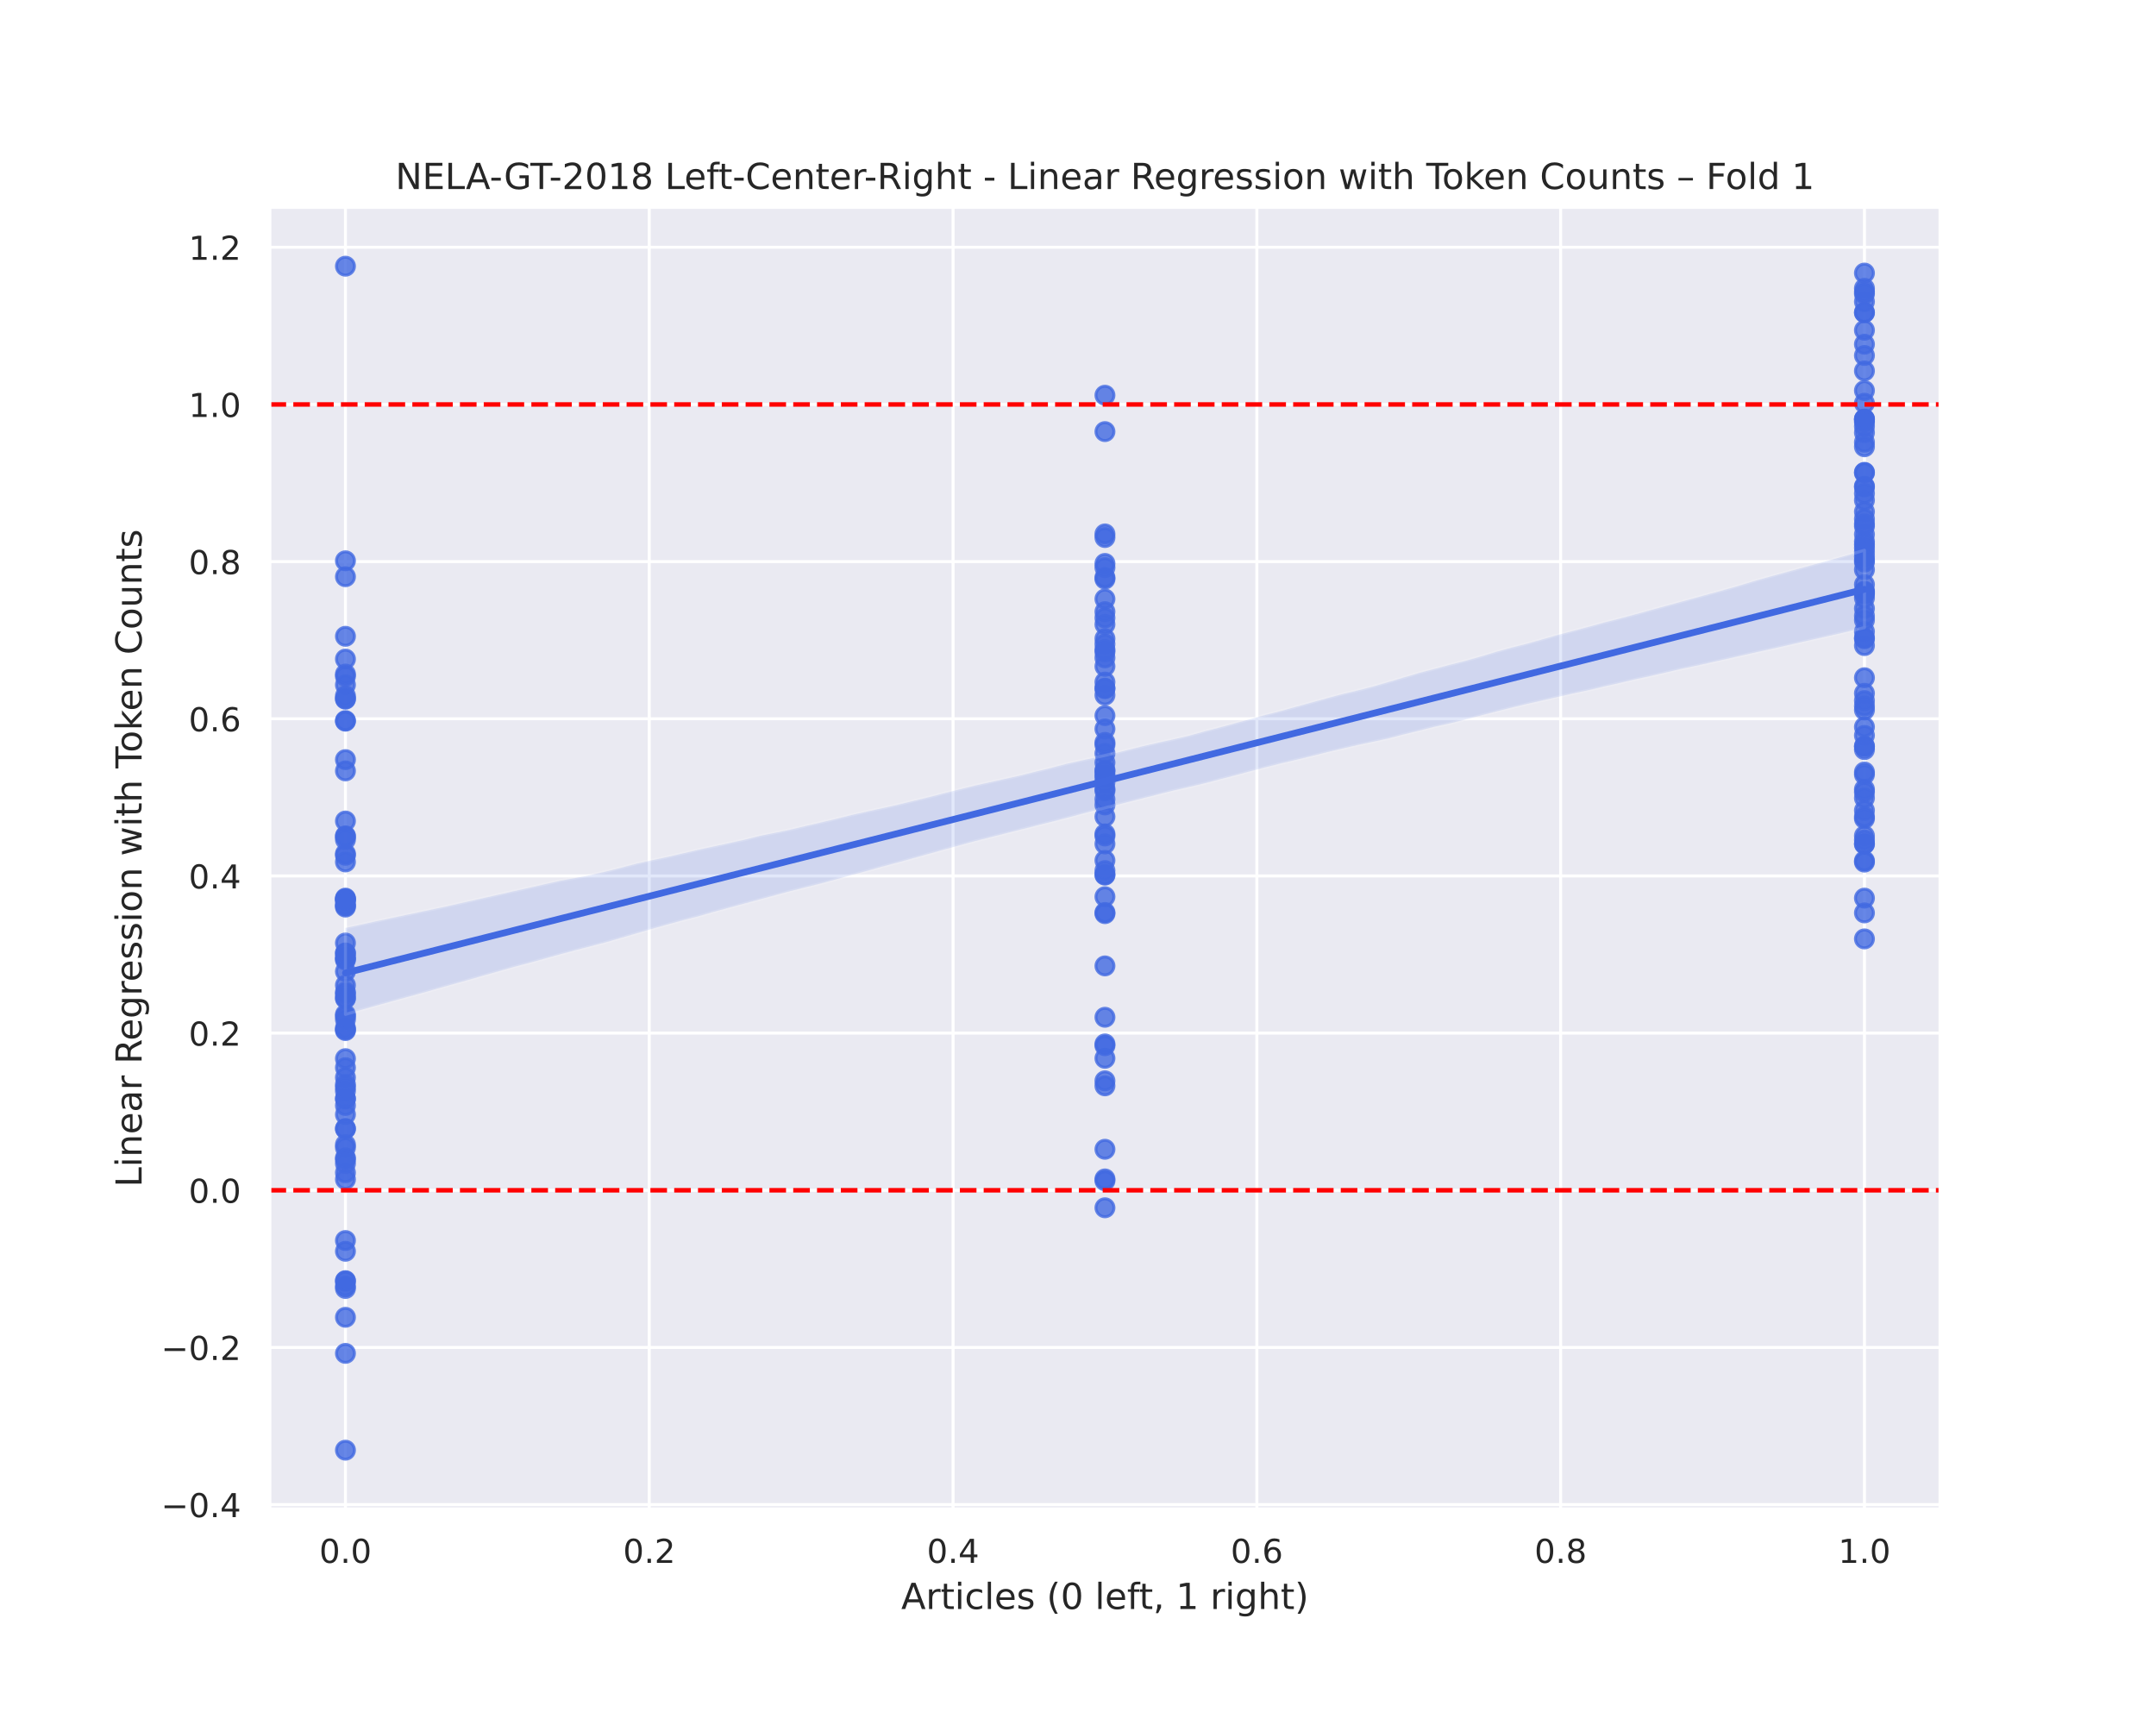 <?xml version="1.0" encoding="utf-8" standalone="no"?>
<!DOCTYPE svg PUBLIC "-//W3C//DTD SVG 1.1//EN"
  "http://www.w3.org/Graphics/SVG/1.1/DTD/svg11.dtd">
<!-- Created with matplotlib (https://matplotlib.org/) -->
<svg height="576pt" version="1.1" viewBox="0 0 720 576" width="720pt" xmlns="http://www.w3.org/2000/svg" xmlns:xlink="http://www.w3.org/1999/xlink">
 <defs>
  <style type="text/css">
*{stroke-linecap:butt;stroke-linejoin:round;}
  </style>
 </defs>
 <g id="figure_1">
  <g id="patch_1">
   <path d="M 0 576 
L 720 576 
L 720 0 
L 0 0 
z
" style="fill:#ffffff;"/>
  </g>
  <g id="axes_1">
   <g id="patch_2">
    <path d="M 90 504 
L 648 504 
L 648 69.12 
L 90 69.12 
z
" style="fill:#eaeaf2;"/>
   </g>
   <g id="matplotlib.axis_1">
    <g id="xtick_1">
     <g id="line2d_1">
      <path clip-path="url(#pdf68826123)" d="M 115.364 504 
L 115.364 69.12 
" style="fill:none;stroke:#ffffff;stroke-linecap:round;"/>
     </g>
     <g id="text_1">
      <!-- 0.0 -->
      <defs>
       <path d="M 31.781 66.406 
Q 24.172 66.406 20.328 58.906 
Q 16.5 51.422 16.5 36.375 
Q 16.5 21.391 20.328 13.891 
Q 24.172 6.391 31.781 6.391 
Q 39.453 6.391 43.281 13.891 
Q 47.125 21.391 47.125 36.375 
Q 47.125 51.422 43.281 58.906 
Q 39.453 66.406 31.781 66.406 
z
M 31.781 74.219 
Q 44.047 74.219 50.516 64.516 
Q 56.984 54.828 56.984 36.375 
Q 56.984 17.969 50.516 8.266 
Q 44.047 -1.422 31.781 -1.422 
Q 19.531 -1.422 13.062 8.266 
Q 6.594 17.969 6.594 36.375 
Q 6.594 54.828 13.062 64.516 
Q 19.531 74.219 31.781 74.219 
z
" id="DejaVuSans-48"/>
       <path d="M 10.688 12.406 
L 21 12.406 
L 21 0 
L 10.688 0 
z
" id="DejaVuSans-46"/>
      </defs>
      <g style="fill:#262626;" transform="translate(106.617 521.858)scale(0.11 -0.11)">
       <use xlink:href="#DejaVuSans-48"/>
       <use x="63.623" xlink:href="#DejaVuSans-46"/>
       <use x="95.41" xlink:href="#DejaVuSans-48"/>
      </g>
     </g>
    </g>
    <g id="xtick_2">
     <g id="line2d_2">
      <path clip-path="url(#pdf68826123)" d="M 216.818 504 
L 216.818 69.12 
" style="fill:none;stroke:#ffffff;stroke-linecap:round;"/>
     </g>
     <g id="text_2">
      <!-- 0.2 -->
      <defs>
       <path d="M 19.188 8.297 
L 53.609 8.297 
L 53.609 0 
L 7.328 0 
L 7.328 8.297 
Q 12.938 14.109 22.625 23.891 
Q 32.328 33.688 34.812 36.531 
Q 39.547 41.844 41.422 45.531 
Q 43.312 49.219 43.312 52.781 
Q 43.312 58.594 39.234 62.25 
Q 35.156 65.922 28.609 65.922 
Q 23.969 65.922 18.812 64.312 
Q 13.672 62.703 7.812 59.422 
L 7.812 69.391 
Q 13.766 71.781 18.938 73 
Q 24.125 74.219 28.422 74.219 
Q 39.75 74.219 46.484 68.547 
Q 53.219 62.891 53.219 53.422 
Q 53.219 48.922 51.531 44.891 
Q 49.859 40.875 45.406 35.406 
Q 44.188 33.984 37.641 27.219 
Q 31.109 20.453 19.188 8.297 
z
" id="DejaVuSans-50"/>
      </defs>
      <g style="fill:#262626;" transform="translate(208.071 521.858)scale(0.11 -0.11)">
       <use xlink:href="#DejaVuSans-48"/>
       <use x="63.623" xlink:href="#DejaVuSans-46"/>
       <use x="95.41" xlink:href="#DejaVuSans-50"/>
      </g>
     </g>
    </g>
    <g id="xtick_3">
     <g id="line2d_3">
      <path clip-path="url(#pdf68826123)" d="M 318.273 504 
L 318.273 69.12 
" style="fill:none;stroke:#ffffff;stroke-linecap:round;"/>
     </g>
     <g id="text_3">
      <!-- 0.4 -->
      <defs>
       <path d="M 37.797 64.312 
L 12.891 25.391 
L 37.797 25.391 
z
M 35.203 72.906 
L 47.609 72.906 
L 47.609 25.391 
L 58.016 25.391 
L 58.016 17.188 
L 47.609 17.188 
L 47.609 0 
L 37.797 0 
L 37.797 17.188 
L 4.891 17.188 
L 4.891 26.703 
z
" id="DejaVuSans-52"/>
      </defs>
      <g style="fill:#262626;" transform="translate(309.526 521.858)scale(0.11 -0.11)">
       <use xlink:href="#DejaVuSans-48"/>
       <use x="63.623" xlink:href="#DejaVuSans-46"/>
       <use x="95.41" xlink:href="#DejaVuSans-52"/>
      </g>
     </g>
    </g>
    <g id="xtick_4">
     <g id="line2d_4">
      <path clip-path="url(#pdf68826123)" d="M 419.727 504 
L 419.727 69.12 
" style="fill:none;stroke:#ffffff;stroke-linecap:round;"/>
     </g>
     <g id="text_4">
      <!-- 0.6 -->
      <defs>
       <path d="M 33.016 40.375 
Q 26.375 40.375 22.484 35.828 
Q 18.609 31.297 18.609 23.391 
Q 18.609 15.531 22.484 10.953 
Q 26.375 6.391 33.016 6.391 
Q 39.656 6.391 43.531 10.953 
Q 47.406 15.531 47.406 23.391 
Q 47.406 31.297 43.531 35.828 
Q 39.656 40.375 33.016 40.375 
z
M 52.594 71.297 
L 52.594 62.312 
Q 48.875 64.062 45.094 64.984 
Q 41.312 65.922 37.594 65.922 
Q 27.828 65.922 22.672 59.328 
Q 17.531 52.734 16.797 39.406 
Q 19.672 43.656 24.016 45.922 
Q 28.375 48.188 33.594 48.188 
Q 44.578 48.188 50.953 41.516 
Q 57.328 34.859 57.328 23.391 
Q 57.328 12.156 50.688 5.359 
Q 44.047 -1.422 33.016 -1.422 
Q 20.359 -1.422 13.672 8.266 
Q 6.984 17.969 6.984 36.375 
Q 6.984 53.656 15.188 63.938 
Q 23.391 74.219 37.203 74.219 
Q 40.922 74.219 44.703 73.484 
Q 48.484 72.75 52.594 71.297 
z
" id="DejaVuSans-54"/>
      </defs>
      <g style="fill:#262626;" transform="translate(410.981 521.858)scale(0.11 -0.11)">
       <use xlink:href="#DejaVuSans-48"/>
       <use x="63.623" xlink:href="#DejaVuSans-46"/>
       <use x="95.41" xlink:href="#DejaVuSans-54"/>
      </g>
     </g>
    </g>
    <g id="xtick_5">
     <g id="line2d_5">
      <path clip-path="url(#pdf68826123)" d="M 521.182 504 
L 521.182 69.12 
" style="fill:none;stroke:#ffffff;stroke-linecap:round;"/>
     </g>
     <g id="text_5">
      <!-- 0.8 -->
      <defs>
       <path d="M 31.781 34.625 
Q 24.75 34.625 20.719 30.859 
Q 16.703 27.094 16.703 20.516 
Q 16.703 13.922 20.719 10.156 
Q 24.75 6.391 31.781 6.391 
Q 38.812 6.391 42.859 10.172 
Q 46.922 13.969 46.922 20.516 
Q 46.922 27.094 42.891 30.859 
Q 38.875 34.625 31.781 34.625 
z
M 21.922 38.812 
Q 15.578 40.375 12.031 44.719 
Q 8.5 49.078 8.5 55.328 
Q 8.5 64.062 14.719 69.141 
Q 20.953 74.219 31.781 74.219 
Q 42.672 74.219 48.875 69.141 
Q 55.078 64.062 55.078 55.328 
Q 55.078 49.078 51.531 44.719 
Q 48 40.375 41.703 38.812 
Q 48.828 37.156 52.797 32.312 
Q 56.781 27.484 56.781 20.516 
Q 56.781 9.906 50.312 4.234 
Q 43.844 -1.422 31.781 -1.422 
Q 19.734 -1.422 13.25 4.234 
Q 6.781 9.906 6.781 20.516 
Q 6.781 27.484 10.781 32.312 
Q 14.797 37.156 21.922 38.812 
z
M 18.312 54.391 
Q 18.312 48.734 21.844 45.562 
Q 25.391 42.391 31.781 42.391 
Q 38.141 42.391 41.719 45.562 
Q 45.312 48.734 45.312 54.391 
Q 45.312 60.062 41.719 63.234 
Q 38.141 66.406 31.781 66.406 
Q 25.391 66.406 21.844 63.234 
Q 18.312 60.062 18.312 54.391 
z
" id="DejaVuSans-56"/>
      </defs>
      <g style="fill:#262626;" transform="translate(512.435 521.858)scale(0.11 -0.11)">
       <use xlink:href="#DejaVuSans-48"/>
       <use x="63.623" xlink:href="#DejaVuSans-46"/>
       <use x="95.41" xlink:href="#DejaVuSans-56"/>
      </g>
     </g>
    </g>
    <g id="xtick_6">
     <g id="line2d_6">
      <path clip-path="url(#pdf68826123)" d="M 622.636 504 
L 622.636 69.12 
" style="fill:none;stroke:#ffffff;stroke-linecap:round;"/>
     </g>
     <g id="text_6">
      <!-- 1.0 -->
      <defs>
       <path d="M 12.406 8.297 
L 28.516 8.297 
L 28.516 63.922 
L 10.984 60.406 
L 10.984 69.391 
L 28.422 72.906 
L 38.281 72.906 
L 38.281 8.297 
L 54.391 8.297 
L 54.391 0 
L 12.406 0 
z
" id="DejaVuSans-49"/>
      </defs>
      <g style="fill:#262626;" transform="translate(613.89 521.858)scale(0.11 -0.11)">
       <use xlink:href="#DejaVuSans-49"/>
       <use x="63.623" xlink:href="#DejaVuSans-46"/>
       <use x="95.41" xlink:href="#DejaVuSans-48"/>
      </g>
     </g>
    </g>
    <g id="text_7">
     <!-- Articles (0 left, 1 right) -->
     <defs>
      <path d="M 34.188 63.188 
L 20.797 26.906 
L 47.609 26.906 
z
M 28.609 72.906 
L 39.797 72.906 
L 67.578 0 
L 57.328 0 
L 50.688 18.703 
L 17.828 18.703 
L 11.188 0 
L 0.781 0 
z
" id="DejaVuSans-65"/>
      <path d="M 41.109 46.297 
Q 39.594 47.172 37.812 47.578 
Q 36.031 48 33.891 48 
Q 26.266 48 22.188 43.047 
Q 18.109 38.094 18.109 28.812 
L 18.109 0 
L 9.078 0 
L 9.078 54.688 
L 18.109 54.688 
L 18.109 46.188 
Q 20.953 51.172 25.484 53.578 
Q 30.031 56 36.531 56 
Q 37.453 56 38.578 55.875 
Q 39.703 55.766 41.062 55.516 
z
" id="DejaVuSans-114"/>
      <path d="M 18.312 70.219 
L 18.312 54.688 
L 36.812 54.688 
L 36.812 47.703 
L 18.312 47.703 
L 18.312 18.016 
Q 18.312 11.328 20.141 9.422 
Q 21.969 7.516 27.594 7.516 
L 36.812 7.516 
L 36.812 0 
L 27.594 0 
Q 17.188 0 13.234 3.875 
Q 9.281 7.766 9.281 18.016 
L 9.281 47.703 
L 2.688 47.703 
L 2.688 54.688 
L 9.281 54.688 
L 9.281 70.219 
z
" id="DejaVuSans-116"/>
      <path d="M 9.422 54.688 
L 18.406 54.688 
L 18.406 0 
L 9.422 0 
z
M 9.422 75.984 
L 18.406 75.984 
L 18.406 64.594 
L 9.422 64.594 
z
" id="DejaVuSans-105"/>
      <path d="M 48.781 52.594 
L 48.781 44.188 
Q 44.969 46.297 41.141 47.344 
Q 37.312 48.391 33.406 48.391 
Q 24.656 48.391 19.812 42.844 
Q 14.984 37.312 14.984 27.297 
Q 14.984 17.281 19.812 11.734 
Q 24.656 6.203 33.406 6.203 
Q 37.312 6.203 41.141 7.25 
Q 44.969 8.297 48.781 10.406 
L 48.781 2.094 
Q 45.016 0.344 40.984 -0.531 
Q 36.969 -1.422 32.422 -1.422 
Q 20.062 -1.422 12.781 6.344 
Q 5.516 14.109 5.516 27.297 
Q 5.516 40.672 12.859 48.328 
Q 20.219 56 33.016 56 
Q 37.156 56 41.109 55.141 
Q 45.062 54.297 48.781 52.594 
z
" id="DejaVuSans-99"/>
      <path d="M 9.422 75.984 
L 18.406 75.984 
L 18.406 0 
L 9.422 0 
z
" id="DejaVuSans-108"/>
      <path d="M 56.203 29.594 
L 56.203 25.203 
L 14.891 25.203 
Q 15.484 15.922 20.484 11.062 
Q 25.484 6.203 34.422 6.203 
Q 39.594 6.203 44.453 7.469 
Q 49.312 8.734 54.109 11.281 
L 54.109 2.781 
Q 49.266 0.734 44.188 -0.344 
Q 39.109 -1.422 33.891 -1.422 
Q 20.797 -1.422 13.156 6.188 
Q 5.516 13.812 5.516 26.812 
Q 5.516 40.234 12.766 48.109 
Q 20.016 56 32.328 56 
Q 43.359 56 49.781 48.891 
Q 56.203 41.797 56.203 29.594 
z
M 47.219 32.234 
Q 47.125 39.594 43.094 43.984 
Q 39.062 48.391 32.422 48.391 
Q 24.906 48.391 20.391 44.141 
Q 15.875 39.891 15.188 32.172 
z
" id="DejaVuSans-101"/>
      <path d="M 44.281 53.078 
L 44.281 44.578 
Q 40.484 46.531 36.375 47.5 
Q 32.281 48.484 27.875 48.484 
Q 21.188 48.484 17.844 46.438 
Q 14.5 44.391 14.5 40.281 
Q 14.5 37.156 16.891 35.375 
Q 19.281 33.594 26.516 31.984 
L 29.594 31.297 
Q 39.156 29.25 43.188 25.516 
Q 47.219 21.781 47.219 15.094 
Q 47.219 7.469 41.188 3.016 
Q 35.156 -1.422 24.609 -1.422 
Q 20.219 -1.422 15.453 -0.562 
Q 10.688 0.297 5.422 2 
L 5.422 11.281 
Q 10.406 8.688 15.234 7.391 
Q 20.062 6.109 24.812 6.109 
Q 31.156 6.109 34.562 8.281 
Q 37.984 10.453 37.984 14.406 
Q 37.984 18.062 35.516 20.016 
Q 33.062 21.969 24.703 23.781 
L 21.578 24.516 
Q 13.234 26.266 9.516 29.906 
Q 5.812 33.547 5.812 39.891 
Q 5.812 47.609 11.281 51.797 
Q 16.75 56 26.812 56 
Q 31.781 56 36.172 55.266 
Q 40.578 54.547 44.281 53.078 
z
" id="DejaVuSans-115"/>
      <path id="DejaVuSans-32"/>
      <path d="M 31 75.875 
Q 24.469 64.656 21.281 53.656 
Q 18.109 42.672 18.109 31.391 
Q 18.109 20.125 21.312 9.062 
Q 24.516 -2 31 -13.188 
L 23.188 -13.188 
Q 15.875 -1.703 12.234 9.375 
Q 8.594 20.453 8.594 31.391 
Q 8.594 42.281 12.203 53.312 
Q 15.828 64.359 23.188 75.875 
z
" id="DejaVuSans-40"/>
      <path d="M 37.109 75.984 
L 37.109 68.5 
L 28.516 68.5 
Q 23.688 68.5 21.797 66.547 
Q 19.922 64.594 19.922 59.516 
L 19.922 54.688 
L 34.719 54.688 
L 34.719 47.703 
L 19.922 47.703 
L 19.922 0 
L 10.891 0 
L 10.891 47.703 
L 2.297 47.703 
L 2.297 54.688 
L 10.891 54.688 
L 10.891 58.5 
Q 10.891 67.625 15.141 71.797 
Q 19.391 75.984 28.609 75.984 
z
" id="DejaVuSans-102"/>
      <path d="M 11.719 12.406 
L 22.016 12.406 
L 22.016 4 
L 14.016 -11.625 
L 7.719 -11.625 
L 11.719 4 
z
" id="DejaVuSans-44"/>
      <path d="M 45.406 27.984 
Q 45.406 37.75 41.375 43.109 
Q 37.359 48.484 30.078 48.484 
Q 22.859 48.484 18.828 43.109 
Q 14.797 37.75 14.797 27.984 
Q 14.797 18.266 18.828 12.891 
Q 22.859 7.516 30.078 7.516 
Q 37.359 7.516 41.375 12.891 
Q 45.406 18.266 45.406 27.984 
z
M 54.391 6.781 
Q 54.391 -7.172 48.188 -13.984 
Q 42 -20.797 29.203 -20.797 
Q 24.469 -20.797 20.266 -20.094 
Q 16.062 -19.391 12.109 -17.922 
L 12.109 -9.188 
Q 16.062 -11.328 19.922 -12.344 
Q 23.781 -13.375 27.781 -13.375 
Q 36.625 -13.375 41.016 -8.766 
Q 45.406 -4.156 45.406 5.172 
L 45.406 9.625 
Q 42.625 4.781 38.281 2.391 
Q 33.938 0 27.875 0 
Q 17.828 0 11.672 7.656 
Q 5.516 15.328 5.516 27.984 
Q 5.516 40.672 11.672 48.328 
Q 17.828 56 27.875 56 
Q 33.938 56 38.281 53.609 
Q 42.625 51.219 45.406 46.391 
L 45.406 54.688 
L 54.391 54.688 
z
" id="DejaVuSans-103"/>
      <path d="M 54.891 33.016 
L 54.891 0 
L 45.906 0 
L 45.906 32.719 
Q 45.906 40.484 42.875 44.328 
Q 39.844 48.188 33.797 48.188 
Q 26.516 48.188 22.312 43.547 
Q 18.109 38.922 18.109 30.906 
L 18.109 0 
L 9.078 0 
L 9.078 75.984 
L 18.109 75.984 
L 18.109 46.188 
Q 21.344 51.125 25.703 53.562 
Q 30.078 56 35.797 56 
Q 45.219 56 50.047 50.172 
Q 54.891 44.344 54.891 33.016 
z
" id="DejaVuSans-104"/>
      <path d="M 8.016 75.875 
L 15.828 75.875 
Q 23.141 64.359 26.781 53.312 
Q 30.422 42.281 30.422 31.391 
Q 30.422 20.453 26.781 9.375 
Q 23.141 -1.703 15.828 -13.188 
L 8.016 -13.188 
Q 14.5 -2 17.703 9.062 
Q 20.906 20.125 20.906 31.391 
Q 20.906 42.672 17.703 53.656 
Q 14.5 64.656 8.016 75.875 
z
" id="DejaVuSans-41"/>
     </defs>
     <g style="fill:#262626;" transform="translate(300.96 537.264)scale(0.12 -0.12)">
      <use xlink:href="#DejaVuSans-65"/>
      <use x="68.408" xlink:href="#DejaVuSans-114"/>
      <use x="109.521" xlink:href="#DejaVuSans-116"/>
      <use x="148.73" xlink:href="#DejaVuSans-105"/>
      <use x="176.514" xlink:href="#DejaVuSans-99"/>
      <use x="231.494" xlink:href="#DejaVuSans-108"/>
      <use x="259.277" xlink:href="#DejaVuSans-101"/>
      <use x="320.801" xlink:href="#DejaVuSans-115"/>
      <use x="372.9" xlink:href="#DejaVuSans-32"/>
      <use x="404.688" xlink:href="#DejaVuSans-40"/>
      <use x="443.701" xlink:href="#DejaVuSans-48"/>
      <use x="507.324" xlink:href="#DejaVuSans-32"/>
      <use x="539.111" xlink:href="#DejaVuSans-108"/>
      <use x="566.895" xlink:href="#DejaVuSans-101"/>
      <use x="628.418" xlink:href="#DejaVuSans-102"/>
      <use x="661.873" xlink:href="#DejaVuSans-116"/>
      <use x="701.082" xlink:href="#DejaVuSans-44"/>
      <use x="732.869" xlink:href="#DejaVuSans-32"/>
      <use x="764.656" xlink:href="#DejaVuSans-49"/>
      <use x="828.279" xlink:href="#DejaVuSans-32"/>
      <use x="860.066" xlink:href="#DejaVuSans-114"/>
      <use x="901.18" xlink:href="#DejaVuSans-105"/>
      <use x="928.963" xlink:href="#DejaVuSans-103"/>
      <use x="992.439" xlink:href="#DejaVuSans-104"/>
      <use x="1055.818" xlink:href="#DejaVuSans-116"/>
      <use x="1095.027" xlink:href="#DejaVuSans-41"/>
     </g>
    </g>
   </g>
   <g id="matplotlib.axis_2">
    <g id="ytick_1">
     <g id="line2d_7">
      <path clip-path="url(#pdf68826123)" d="M 90 502.412 
L 648 502.412 
" style="fill:none;stroke:#ffffff;stroke-linecap:round;"/>
     </g>
     <g id="text_8">
      <!-- −0.4 -->
      <defs>
       <path d="M 10.594 35.5 
L 73.188 35.5 
L 73.188 27.203 
L 10.594 27.203 
z
" id="DejaVuSans-8722"/>
      </defs>
      <g style="fill:#262626;" transform="translate(53.789 506.591)scale(0.11 -0.11)">
       <use xlink:href="#DejaVuSans-8722"/>
       <use x="83.789" xlink:href="#DejaVuSans-48"/>
       <use x="147.412" xlink:href="#DejaVuSans-46"/>
       <use x="179.199" xlink:href="#DejaVuSans-52"/>
      </g>
     </g>
    </g>
    <g id="ytick_2">
     <g id="line2d_8">
      <path clip-path="url(#pdf68826123)" d="M 90 449.931 
L 648 449.931 
" style="fill:none;stroke:#ffffff;stroke-linecap:round;"/>
     </g>
     <g id="text_9">
      <!-- −0.2 -->
      <g style="fill:#262626;" transform="translate(53.789 454.11)scale(0.11 -0.11)">
       <use xlink:href="#DejaVuSans-8722"/>
       <use x="83.789" xlink:href="#DejaVuSans-48"/>
       <use x="147.412" xlink:href="#DejaVuSans-46"/>
       <use x="179.199" xlink:href="#DejaVuSans-50"/>
      </g>
     </g>
    </g>
    <g id="ytick_3">
     <g id="line2d_9">
      <path clip-path="url(#pdf68826123)" d="M 90 397.45 
L 648 397.45 
" style="fill:none;stroke:#ffffff;stroke-linecap:round;"/>
     </g>
     <g id="text_10">
      <!-- 0.0 -->
      <g style="fill:#262626;" transform="translate(63.007 401.629)scale(0.11 -0.11)">
       <use xlink:href="#DejaVuSans-48"/>
       <use x="63.623" xlink:href="#DejaVuSans-46"/>
       <use x="95.41" xlink:href="#DejaVuSans-48"/>
      </g>
     </g>
    </g>
    <g id="ytick_4">
     <g id="line2d_10">
      <path clip-path="url(#pdf68826123)" d="M 90 344.969 
L 648 344.969 
" style="fill:none;stroke:#ffffff;stroke-linecap:round;"/>
     </g>
     <g id="text_11">
      <!-- 0.2 -->
      <g style="fill:#262626;" transform="translate(63.007 349.148)scale(0.11 -0.11)">
       <use xlink:href="#DejaVuSans-48"/>
       <use x="63.623" xlink:href="#DejaVuSans-46"/>
       <use x="95.41" xlink:href="#DejaVuSans-50"/>
      </g>
     </g>
    </g>
    <g id="ytick_5">
     <g id="line2d_11">
      <path clip-path="url(#pdf68826123)" d="M 90 292.488 
L 648 292.488 
" style="fill:none;stroke:#ffffff;stroke-linecap:round;"/>
     </g>
     <g id="text_12">
      <!-- 0.4 -->
      <g style="fill:#262626;" transform="translate(63.007 296.667)scale(0.11 -0.11)">
       <use xlink:href="#DejaVuSans-48"/>
       <use x="63.623" xlink:href="#DejaVuSans-46"/>
       <use x="95.41" xlink:href="#DejaVuSans-52"/>
      </g>
     </g>
    </g>
    <g id="ytick_6">
     <g id="line2d_12">
      <path clip-path="url(#pdf68826123)" d="M 90 240.007 
L 648 240.007 
" style="fill:none;stroke:#ffffff;stroke-linecap:round;"/>
     </g>
     <g id="text_13">
      <!-- 0.6 -->
      <g style="fill:#262626;" transform="translate(63.007 244.186)scale(0.11 -0.11)">
       <use xlink:href="#DejaVuSans-48"/>
       <use x="63.623" xlink:href="#DejaVuSans-46"/>
       <use x="95.41" xlink:href="#DejaVuSans-54"/>
      </g>
     </g>
    </g>
    <g id="ytick_7">
     <g id="line2d_13">
      <path clip-path="url(#pdf68826123)" d="M 90 187.526 
L 648 187.526 
" style="fill:none;stroke:#ffffff;stroke-linecap:round;"/>
     </g>
     <g id="text_14">
      <!-- 0.8 -->
      <g style="fill:#262626;" transform="translate(63.007 191.706)scale(0.11 -0.11)">
       <use xlink:href="#DejaVuSans-48"/>
       <use x="63.623" xlink:href="#DejaVuSans-46"/>
       <use x="95.41" xlink:href="#DejaVuSans-56"/>
      </g>
     </g>
    </g>
    <g id="ytick_8">
     <g id="line2d_14">
      <path clip-path="url(#pdf68826123)" d="M 90 135.046 
L 648 135.046 
" style="fill:none;stroke:#ffffff;stroke-linecap:round;"/>
     </g>
     <g id="text_15">
      <!-- 1.0 -->
      <g style="fill:#262626;" transform="translate(63.007 139.225)scale(0.11 -0.11)">
       <use xlink:href="#DejaVuSans-49"/>
       <use x="63.623" xlink:href="#DejaVuSans-46"/>
       <use x="95.41" xlink:href="#DejaVuSans-48"/>
      </g>
     </g>
    </g>
    <g id="ytick_9">
     <g id="line2d_15">
      <path clip-path="url(#pdf68826123)" d="M 90 82.565 
L 648 82.565 
" style="fill:none;stroke:#ffffff;stroke-linecap:round;"/>
     </g>
     <g id="text_16">
      <!-- 1.2 -->
      <g style="fill:#262626;" transform="translate(63.007 86.744)scale(0.11 -0.11)">
       <use xlink:href="#DejaVuSans-49"/>
       <use x="63.623" xlink:href="#DejaVuSans-46"/>
       <use x="95.41" xlink:href="#DejaVuSans-50"/>
      </g>
     </g>
    </g>
    <g id="text_17">
     <!-- Linear Regression with Token Counts -->
     <defs>
      <path d="M 9.812 72.906 
L 19.672 72.906 
L 19.672 8.297 
L 55.172 8.297 
L 55.172 0 
L 9.812 0 
z
" id="DejaVuSans-76"/>
      <path d="M 54.891 33.016 
L 54.891 0 
L 45.906 0 
L 45.906 32.719 
Q 45.906 40.484 42.875 44.328 
Q 39.844 48.188 33.797 48.188 
Q 26.516 48.188 22.312 43.547 
Q 18.109 38.922 18.109 30.906 
L 18.109 0 
L 9.078 0 
L 9.078 54.688 
L 18.109 54.688 
L 18.109 46.188 
Q 21.344 51.125 25.703 53.562 
Q 30.078 56 35.797 56 
Q 45.219 56 50.047 50.172 
Q 54.891 44.344 54.891 33.016 
z
" id="DejaVuSans-110"/>
      <path d="M 34.281 27.484 
Q 23.391 27.484 19.188 25 
Q 14.984 22.516 14.984 16.5 
Q 14.984 11.719 18.141 8.906 
Q 21.297 6.109 26.703 6.109 
Q 34.188 6.109 38.703 11.406 
Q 43.219 16.703 43.219 25.484 
L 43.219 27.484 
z
M 52.203 31.203 
L 52.203 0 
L 43.219 0 
L 43.219 8.297 
Q 40.141 3.328 35.547 0.953 
Q 30.953 -1.422 24.312 -1.422 
Q 15.922 -1.422 10.953 3.297 
Q 6 8.016 6 15.922 
Q 6 25.141 12.172 29.828 
Q 18.359 34.516 30.609 34.516 
L 43.219 34.516 
L 43.219 35.406 
Q 43.219 41.609 39.141 45 
Q 35.062 48.391 27.688 48.391 
Q 23 48.391 18.547 47.266 
Q 14.109 46.141 10.016 43.891 
L 10.016 52.203 
Q 14.938 54.109 19.578 55.047 
Q 24.219 56 28.609 56 
Q 40.484 56 46.344 49.844 
Q 52.203 43.703 52.203 31.203 
z
" id="DejaVuSans-97"/>
      <path d="M 44.391 34.188 
Q 47.562 33.109 50.562 29.594 
Q 53.562 26.078 56.594 19.922 
L 66.609 0 
L 56 0 
L 46.688 18.703 
Q 43.062 26.031 39.672 28.422 
Q 36.281 30.812 30.422 30.812 
L 19.672 30.812 
L 19.672 0 
L 9.812 0 
L 9.812 72.906 
L 32.078 72.906 
Q 44.578 72.906 50.734 67.672 
Q 56.891 62.453 56.891 51.906 
Q 56.891 45.016 53.688 40.469 
Q 50.484 35.938 44.391 34.188 
z
M 19.672 64.797 
L 19.672 38.922 
L 32.078 38.922 
Q 39.203 38.922 42.844 42.219 
Q 46.484 45.516 46.484 51.906 
Q 46.484 58.297 42.844 61.547 
Q 39.203 64.797 32.078 64.797 
z
" id="DejaVuSans-82"/>
      <path d="M 30.609 48.391 
Q 23.391 48.391 19.188 42.75 
Q 14.984 37.109 14.984 27.297 
Q 14.984 17.484 19.156 11.844 
Q 23.344 6.203 30.609 6.203 
Q 37.797 6.203 41.984 11.859 
Q 46.188 17.531 46.188 27.297 
Q 46.188 37.016 41.984 42.703 
Q 37.797 48.391 30.609 48.391 
z
M 30.609 56 
Q 42.328 56 49.016 48.375 
Q 55.719 40.766 55.719 27.297 
Q 55.719 13.875 49.016 6.219 
Q 42.328 -1.422 30.609 -1.422 
Q 18.844 -1.422 12.172 6.219 
Q 5.516 13.875 5.516 27.297 
Q 5.516 40.766 12.172 48.375 
Q 18.844 56 30.609 56 
z
" id="DejaVuSans-111"/>
      <path d="M 4.203 54.688 
L 13.188 54.688 
L 24.422 12.016 
L 35.594 54.688 
L 46.188 54.688 
L 57.422 12.016 
L 68.609 54.688 
L 77.594 54.688 
L 63.281 0 
L 52.688 0 
L 40.922 44.828 
L 29.109 0 
L 18.5 0 
z
" id="DejaVuSans-119"/>
      <path d="M -0.297 72.906 
L 61.375 72.906 
L 61.375 64.594 
L 35.5 64.594 
L 35.5 0 
L 25.594 0 
L 25.594 64.594 
L -0.297 64.594 
z
" id="DejaVuSans-84"/>
      <path d="M 9.078 75.984 
L 18.109 75.984 
L 18.109 31.109 
L 44.922 54.688 
L 56.391 54.688 
L 27.391 29.109 
L 57.625 0 
L 45.906 0 
L 18.109 26.703 
L 18.109 0 
L 9.078 0 
z
" id="DejaVuSans-107"/>
      <path d="M 64.406 67.281 
L 64.406 56.891 
Q 59.422 61.531 53.781 63.812 
Q 48.141 66.109 41.797 66.109 
Q 29.297 66.109 22.656 58.469 
Q 16.016 50.828 16.016 36.375 
Q 16.016 21.969 22.656 14.328 
Q 29.297 6.688 41.797 6.688 
Q 48.141 6.688 53.781 8.984 
Q 59.422 11.281 64.406 15.922 
L 64.406 5.609 
Q 59.234 2.094 53.438 0.328 
Q 47.656 -1.422 41.219 -1.422 
Q 24.656 -1.422 15.125 8.703 
Q 5.609 18.844 5.609 36.375 
Q 5.609 53.953 15.125 64.078 
Q 24.656 74.219 41.219 74.219 
Q 47.75 74.219 53.531 72.484 
Q 59.328 70.75 64.406 67.281 
z
" id="DejaVuSans-67"/>
      <path d="M 8.5 21.578 
L 8.5 54.688 
L 17.484 54.688 
L 17.484 21.922 
Q 17.484 14.156 20.5 10.266 
Q 23.531 6.391 29.594 6.391 
Q 36.859 6.391 41.078 11.031 
Q 45.312 15.672 45.312 23.688 
L 45.312 54.688 
L 54.297 54.688 
L 54.297 0 
L 45.312 0 
L 45.312 8.406 
Q 42.047 3.422 37.719 1 
Q 33.406 -1.422 27.688 -1.422 
Q 18.266 -1.422 13.375 4.438 
Q 8.5 10.297 8.5 21.578 
z
M 31.109 56 
z
" id="DejaVuSans-117"/>
     </defs>
     <g style="fill:#262626;" transform="translate(47.293 396.39)rotate(-90)scale(0.12 -0.12)">
      <use xlink:href="#DejaVuSans-76"/>
      <use x="55.713" xlink:href="#DejaVuSans-105"/>
      <use x="83.496" xlink:href="#DejaVuSans-110"/>
      <use x="146.875" xlink:href="#DejaVuSans-101"/>
      <use x="208.398" xlink:href="#DejaVuSans-97"/>
      <use x="269.678" xlink:href="#DejaVuSans-114"/>
      <use x="310.791" xlink:href="#DejaVuSans-32"/>
      <use x="342.578" xlink:href="#DejaVuSans-82"/>
      <use x="407.561" xlink:href="#DejaVuSans-101"/>
      <use x="469.084" xlink:href="#DejaVuSans-103"/>
      <use x="532.561" xlink:href="#DejaVuSans-114"/>
      <use x="571.424" xlink:href="#DejaVuSans-101"/>
      <use x="632.947" xlink:href="#DejaVuSans-115"/>
      <use x="685.047" xlink:href="#DejaVuSans-115"/>
      <use x="737.146" xlink:href="#DejaVuSans-105"/>
      <use x="764.93" xlink:href="#DejaVuSans-111"/>
      <use x="826.111" xlink:href="#DejaVuSans-110"/>
      <use x="889.49" xlink:href="#DejaVuSans-32"/>
      <use x="921.277" xlink:href="#DejaVuSans-119"/>
      <use x="1003.064" xlink:href="#DejaVuSans-105"/>
      <use x="1030.848" xlink:href="#DejaVuSans-116"/>
      <use x="1070.057" xlink:href="#DejaVuSans-104"/>
      <use x="1133.436" xlink:href="#DejaVuSans-32"/>
      <use x="1165.223" xlink:href="#DejaVuSans-84"/>
      <use x="1209.307" xlink:href="#DejaVuSans-111"/>
      <use x="1270.488" xlink:href="#DejaVuSans-107"/>
      <use x="1324.773" xlink:href="#DejaVuSans-101"/>
      <use x="1386.297" xlink:href="#DejaVuSans-110"/>
      <use x="1449.676" xlink:href="#DejaVuSans-32"/>
      <use x="1481.463" xlink:href="#DejaVuSans-67"/>
      <use x="1551.287" xlink:href="#DejaVuSans-111"/>
      <use x="1612.469" xlink:href="#DejaVuSans-117"/>
      <use x="1675.848" xlink:href="#DejaVuSans-110"/>
      <use x="1739.227" xlink:href="#DejaVuSans-116"/>
      <use x="1778.436" xlink:href="#DejaVuSans-115"/>
     </g>
    </g>
   </g>
   <g id="PathCollection_1">
    <defs>
     <path d="M 0 3 
C 0.796 3 1.559 2.684 2.121 2.121 
C 2.684 1.559 3 0.796 3 0 
C 3 -0.796 2.684 -1.559 2.121 -2.121 
C 1.559 -2.684 0.796 -3 0 -3 
C -0.796 -3 -1.559 -2.684 -2.121 -2.121 
C -2.684 -1.559 -3 -0.796 -3 0 
C -3 0.796 -2.684 1.559 -2.121 2.121 
C -1.559 2.684 -0.796 3 0 3 
z
" id="m7cf049accb" style="stroke:#4169e1;stroke-opacity:0.8;"/>
    </defs>
    <g clip-path="url(#pdf68826123)">
     <use style="fill:#4169e1;fill-opacity:0.8;stroke:#4169e1;stroke-opacity:0.8;" x="369" xlink:href="#m7cf049accb" y="206.328"/>
     <use style="fill:#4169e1;fill-opacity:0.8;stroke:#4169e1;stroke-opacity:0.8;" x="622.636" xlink:href="#m7cf049accb" y="213.037"/>
     <use style="fill:#4169e1;fill-opacity:0.8;stroke:#4169e1;stroke-opacity:0.8;" x="369" xlink:href="#m7cf049accb" y="268.783"/>
     <use style="fill:#4169e1;fill-opacity:0.8;stroke:#4169e1;stroke-opacity:0.8;" x="369" xlink:href="#m7cf049accb" y="189.529"/>
     <use style="fill:#4169e1;fill-opacity:0.8;stroke:#4169e1;stroke-opacity:0.8;" x="115.364" xlink:href="#m7cf049accb" y="253.648"/>
     <use style="fill:#4169e1;fill-opacity:0.8;stroke:#4169e1;stroke-opacity:0.8;" x="622.636" xlink:href="#m7cf049accb" y="237.08"/>
     <use style="fill:#4169e1;fill-opacity:0.8;stroke:#4169e1;stroke-opacity:0.8;" x="622.636" xlink:href="#m7cf049accb" y="249.18"/>
     <use style="fill:#4169e1;fill-opacity:0.8;stroke:#4169e1;stroke-opacity:0.8;" x="115.364" xlink:href="#m7cf049accb" y="285.075"/>
     <use style="fill:#4169e1;fill-opacity:0.8;stroke:#4169e1;stroke-opacity:0.8;" x="369" xlink:href="#m7cf049accb" y="200.007"/>
     <use style="fill:#4169e1;fill-opacity:0.8;stroke:#4169e1;stroke-opacity:0.8;" x="115.364" xlink:href="#m7cf049accb" y="451.911"/>
     <use style="fill:#4169e1;fill-opacity:0.8;stroke:#4169e1;stroke-opacity:0.8;" x="369" xlink:href="#m7cf049accb" y="258.756"/>
     <use style="fill:#4169e1;fill-opacity:0.8;stroke:#4169e1;stroke-opacity:0.8;" x="369" xlink:href="#m7cf049accb" y="179.487"/>
     <use style="fill:#4169e1;fill-opacity:0.8;stroke:#4169e1;stroke-opacity:0.8;" x="115.364" xlink:href="#m7cf049accb" y="366.841"/>
     <use style="fill:#4169e1;fill-opacity:0.8;stroke:#4169e1;stroke-opacity:0.8;" x="369" xlink:href="#m7cf049accb" y="243.394"/>
     <use style="fill:#4169e1;fill-opacity:0.8;stroke:#4169e1;stroke-opacity:0.8;" x="115.364" xlink:href="#m7cf049accb" y="343.265"/>
     <use style="fill:#4169e1;fill-opacity:0.8;stroke:#4169e1;stroke-opacity:0.8;" x="115.364" xlink:href="#m7cf049accb" y="386.62"/>
     <use style="fill:#4169e1;fill-opacity:0.8;stroke:#4169e1;stroke-opacity:0.8;" x="622.636" xlink:href="#m7cf049accb" y="279.073"/>
     <use style="fill:#4169e1;fill-opacity:0.8;stroke:#4169e1;stroke-opacity:0.8;" x="115.364" xlink:href="#m7cf049accb" y="393.809"/>
     <use style="fill:#4169e1;fill-opacity:0.8;stroke:#4169e1;stroke-opacity:0.8;" x="369" xlink:href="#m7cf049accb" y="362.574"/>
     <use style="fill:#4169e1;fill-opacity:0.8;stroke:#4169e1;stroke-opacity:0.8;" x="115.364" xlink:href="#m7cf049accb" y="320.547"/>
     <use style="fill:#4169e1;fill-opacity:0.8;stroke:#4169e1;stroke-opacity:0.8;" x="369" xlink:href="#m7cf049accb" y="238.955"/>
     <use style="fill:#4169e1;fill-opacity:0.8;stroke:#4169e1;stroke-opacity:0.8;" x="115.364" xlink:href="#m7cf049accb" y="353.497"/>
     <use style="fill:#4169e1;fill-opacity:0.8;stroke:#4169e1;stroke-opacity:0.8;" x="622.636" xlink:href="#m7cf049accb" y="118.701"/>
     <use style="fill:#4169e1;fill-opacity:0.8;stroke:#4169e1;stroke-opacity:0.8;" x="115.364" xlink:href="#m7cf049accb" y="225.084"/>
     <use style="fill:#4169e1;fill-opacity:0.8;stroke:#4169e1;stroke-opacity:0.8;" x="369" xlink:href="#m7cf049accb" y="257.506"/>
     <use style="fill:#4169e1;fill-opacity:0.8;stroke:#4169e1;stroke-opacity:0.8;" x="369" xlink:href="#m7cf049accb" y="278.45"/>
     <use style="fill:#4169e1;fill-opacity:0.8;stroke:#4169e1;stroke-opacity:0.8;" x="622.636" xlink:href="#m7cf049accb" y="205.632"/>
     <use style="fill:#4169e1;fill-opacity:0.8;stroke:#4169e1;stroke-opacity:0.8;" x="115.364" xlink:href="#m7cf049accb" y="356.503"/>
     <use style="fill:#4169e1;fill-opacity:0.8;stroke:#4169e1;stroke-opacity:0.8;" x="622.636" xlink:href="#m7cf049accb" y="273.363"/>
     <use style="fill:#4169e1;fill-opacity:0.8;stroke:#4169e1;stroke-opacity:0.8;" x="115.364" xlink:href="#m7cf049accb" y="427.625"/>
     <use style="fill:#4169e1;fill-opacity:0.8;stroke:#4169e1;stroke-opacity:0.8;" x="622.636" xlink:href="#m7cf049accb" y="231.497"/>
     <use style="fill:#4169e1;fill-opacity:0.8;stroke:#4169e1;stroke-opacity:0.8;" x="115.364" xlink:href="#m7cf049accb" y="429.435"/>
     <use style="fill:#4169e1;fill-opacity:0.8;stroke:#4169e1;stroke-opacity:0.8;" x="369" xlink:href="#m7cf049accb" y="360.9"/>
     <use style="fill:#4169e1;fill-opacity:0.8;stroke:#4169e1;stroke-opacity:0.8;" x="115.364" xlink:href="#m7cf049accb" y="318.305"/>
     <use style="fill:#4169e1;fill-opacity:0.8;stroke:#4169e1;stroke-opacity:0.8;" x="115.364" xlink:href="#m7cf049accb" y="280.369"/>
     <use style="fill:#4169e1;fill-opacity:0.8;stroke:#4169e1;stroke-opacity:0.8;" x="622.636" xlink:href="#m7cf049accb" y="198.265"/>
     <use style="fill:#4169e1;fill-opacity:0.8;stroke:#4169e1;stroke-opacity:0.8;" x="622.636" xlink:href="#m7cf049accb" y="178.427"/>
     <use style="fill:#4169e1;fill-opacity:0.8;stroke:#4169e1;stroke-opacity:0.8;" x="115.364" xlink:href="#m7cf049accb" y="302.889"/>
     <use style="fill:#4169e1;fill-opacity:0.8;stroke:#4169e1;stroke-opacity:0.8;" x="622.636" xlink:href="#m7cf049accb" y="197.419"/>
     <use style="fill:#4169e1;fill-opacity:0.8;stroke:#4169e1;stroke-opacity:0.8;" x="369" xlink:href="#m7cf049accb" y="292.214"/>
     <use style="fill:#4169e1;fill-opacity:0.8;stroke:#4169e1;stroke-opacity:0.8;" x="369" xlink:href="#m7cf049accb" y="305.082"/>
     <use style="fill:#4169e1;fill-opacity:0.8;stroke:#4169e1;stroke-opacity:0.8;" x="115.364" xlink:href="#m7cf049accb" y="339.308"/>
     <use style="fill:#4169e1;fill-opacity:0.8;stroke:#4169e1;stroke-opacity:0.8;" x="622.636" xlink:href="#m7cf049accb" y="98.152"/>
     <use style="fill:#4169e1;fill-opacity:0.8;stroke:#4169e1;stroke-opacity:0.8;" x="622.636" xlink:href="#m7cf049accb" y="100.734"/>
     <use style="fill:#4169e1;fill-opacity:0.8;stroke:#4169e1;stroke-opacity:0.8;" x="622.636" xlink:href="#m7cf049accb" y="203.165"/>
     <use style="fill:#4169e1;fill-opacity:0.8;stroke:#4169e1;stroke-opacity:0.8;" x="115.364" xlink:href="#m7cf049accb" y="382.202"/>
     <use style="fill:#4169e1;fill-opacity:0.8;stroke:#4169e1;stroke-opacity:0.8;" x="369" xlink:href="#m7cf049accb" y="193.364"/>
     <use style="fill:#4169e1;fill-opacity:0.8;stroke:#4169e1;stroke-opacity:0.8;" x="622.636" xlink:href="#m7cf049accb" y="287.874"/>
     <use style="fill:#4169e1;fill-opacity:0.8;stroke:#4169e1;stroke-opacity:0.8;" x="622.636" xlink:href="#m7cf049accb" y="304.828"/>
     <use style="fill:#4169e1;fill-opacity:0.8;stroke:#4169e1;stroke-opacity:0.8;" x="115.364" xlink:href="#m7cf049accb" y="220.079"/>
     <use style="fill:#4169e1;fill-opacity:0.8;stroke:#4169e1;stroke-opacity:0.8;" x="622.636" xlink:href="#m7cf049accb" y="149.176"/>
     <use style="fill:#4169e1;fill-opacity:0.8;stroke:#4169e1;stroke-opacity:0.8;" x="369" xlink:href="#m7cf049accb" y="304.696"/>
     <use style="fill:#4169e1;fill-opacity:0.8;stroke:#4169e1;stroke-opacity:0.8;" x="622.636" xlink:href="#m7cf049accb" y="162.596"/>
     <use style="fill:#4169e1;fill-opacity:0.8;stroke:#4169e1;stroke-opacity:0.8;" x="115.364" xlink:href="#m7cf049accb" y="279.094"/>
     <use style="fill:#4169e1;fill-opacity:0.8;stroke:#4169e1;stroke-opacity:0.8;" x="622.636" xlink:href="#m7cf049accb" y="175.737"/>
     <use style="fill:#4169e1;fill-opacity:0.8;stroke:#4169e1;stroke-opacity:0.8;" x="115.364" xlink:href="#m7cf049accb" y="228.693"/>
     <use style="fill:#4169e1;fill-opacity:0.8;stroke:#4169e1;stroke-opacity:0.8;" x="622.636" xlink:href="#m7cf049accb" y="96.274"/>
     <use style="fill:#4169e1;fill-opacity:0.8;stroke:#4169e1;stroke-opacity:0.8;" x="115.364" xlink:href="#m7cf049accb" y="430.239"/>
     <use style="fill:#4169e1;fill-opacity:0.8;stroke:#4169e1;stroke-opacity:0.8;" x="369" xlink:href="#m7cf049accb" y="287.304"/>
     <use style="fill:#4169e1;fill-opacity:0.8;stroke:#4169e1;stroke-opacity:0.8;" x="622.636" xlink:href="#m7cf049accb" y="104.38"/>
     <use style="fill:#4169e1;fill-opacity:0.8;stroke:#4169e1;stroke-opacity:0.8;" x="622.636" xlink:href="#m7cf049accb" y="213.269"/>
     <use style="fill:#4169e1;fill-opacity:0.8;stroke:#4169e1;stroke-opacity:0.8;" x="622.636" xlink:href="#m7cf049accb" y="180.755"/>
     <use style="fill:#4169e1;fill-opacity:0.8;stroke:#4169e1;stroke-opacity:0.8;" x="115.364" xlink:href="#m7cf049accb" y="187.259"/>
     <use style="fill:#4169e1;fill-opacity:0.8;stroke:#4169e1;stroke-opacity:0.8;" x="115.364" xlink:href="#m7cf049accb" y="300.155"/>
     <use style="fill:#4169e1;fill-opacity:0.8;stroke:#4169e1;stroke-opacity:0.8;" x="622.636" xlink:href="#m7cf049accb" y="167.048"/>
     <use style="fill:#4169e1;fill-opacity:0.8;stroke:#4169e1;stroke-opacity:0.8;" x="369" xlink:href="#m7cf049accb" y="349.169"/>
     <use style="fill:#4169e1;fill-opacity:0.8;stroke:#4169e1;stroke-opacity:0.8;" x="369" xlink:href="#m7cf049accb" y="393.662"/>
     <use style="fill:#4169e1;fill-opacity:0.8;stroke:#4169e1;stroke-opacity:0.8;" x="369" xlink:href="#m7cf049accb" y="219.667"/>
     <use style="fill:#4169e1;fill-opacity:0.8;stroke:#4169e1;stroke-opacity:0.8;" x="115.364" xlink:href="#m7cf049accb" y="366.944"/>
     <use style="fill:#4169e1;fill-opacity:0.8;stroke:#4169e1;stroke-opacity:0.8;" x="369" xlink:href="#m7cf049accb" y="353.38"/>
     <use style="fill:#4169e1;fill-opacity:0.8;stroke:#4169e1;stroke-opacity:0.8;" x="369" xlink:href="#m7cf049accb" y="215.048"/>
     <use style="fill:#4169e1;fill-opacity:0.8;stroke:#4169e1;stroke-opacity:0.8;" x="115.364" xlink:href="#m7cf049accb" y="363.083"/>
     <use style="fill:#4169e1;fill-opacity:0.8;stroke:#4169e1;stroke-opacity:0.8;" x="115.364" xlink:href="#m7cf049accb" y="233.31"/>
     <use style="fill:#4169e1;fill-opacity:0.8;stroke:#4169e1;stroke-opacity:0.8;" x="115.364" xlink:href="#m7cf049accb" y="427.794"/>
     <use style="fill:#4169e1;fill-opacity:0.8;stroke:#4169e1;stroke-opacity:0.8;" x="369" xlink:href="#m7cf049accb" y="292.016"/>
     <use style="fill:#4169e1;fill-opacity:0.8;stroke:#4169e1;stroke-opacity:0.8;" x="622.636" xlink:href="#m7cf049accb" y="215.566"/>
     <use style="fill:#4169e1;fill-opacity:0.8;stroke:#4169e1;stroke-opacity:0.8;" x="369" xlink:href="#m7cf049accb" y="227.751"/>
     <use style="fill:#4169e1;fill-opacity:0.8;stroke:#4169e1;stroke-opacity:0.8;" x="622.636" xlink:href="#m7cf049accb" y="190.224"/>
     <use style="fill:#4169e1;fill-opacity:0.8;stroke:#4169e1;stroke-opacity:0.8;" x="115.364" xlink:href="#m7cf049accb" y="338.745"/>
     <use style="fill:#4169e1;fill-opacity:0.8;stroke:#4169e1;stroke-opacity:0.8;" x="115.364" xlink:href="#m7cf049accb" y="240.814"/>
     <use style="fill:#4169e1;fill-opacity:0.8;stroke:#4169e1;stroke-opacity:0.8;" x="115.364" xlink:href="#m7cf049accb" y="232.349"/>
     <use style="fill:#4169e1;fill-opacity:0.8;stroke:#4169e1;stroke-opacity:0.8;" x="622.636" xlink:href="#m7cf049accb" y="157.72"/>
     <use style="fill:#4169e1;fill-opacity:0.8;stroke:#4169e1;stroke-opacity:0.8;" x="622.636" xlink:href="#m7cf049accb" y="97.439"/>
     <use style="fill:#4169e1;fill-opacity:0.8;stroke:#4169e1;stroke-opacity:0.8;" x="369" xlink:href="#m7cf049accb" y="322.529"/>
     <use style="fill:#4169e1;fill-opacity:0.8;stroke:#4169e1;stroke-opacity:0.8;" x="622.636" xlink:href="#m7cf049accb" y="182.944"/>
     <use style="fill:#4169e1;fill-opacity:0.8;stroke:#4169e1;stroke-opacity:0.8;" x="622.636" xlink:href="#m7cf049accb" y="134.646"/>
     <use style="fill:#4169e1;fill-opacity:0.8;stroke:#4169e1;stroke-opacity:0.8;" x="115.364" xlink:href="#m7cf049accb" y="299.895"/>
     <use style="fill:#4169e1;fill-opacity:0.8;stroke:#4169e1;stroke-opacity:0.8;" x="622.636" xlink:href="#m7cf049accb" y="235.748"/>
     <use style="fill:#4169e1;fill-opacity:0.8;stroke:#4169e1;stroke-opacity:0.8;" x="115.364" xlink:href="#m7cf049accb" y="274.153"/>
     <use style="fill:#4169e1;fill-opacity:0.8;stroke:#4169e1;stroke-opacity:0.8;" x="622.636" xlink:href="#m7cf049accb" y="266.468"/>
     <use style="fill:#4169e1;fill-opacity:0.8;stroke:#4169e1;stroke-opacity:0.8;" x="369" xlink:href="#m7cf049accb" y="281.796"/>
     <use style="fill:#4169e1;fill-opacity:0.8;stroke:#4169e1;stroke-opacity:0.8;" x="115.364" xlink:href="#m7cf049accb" y="417.819"/>
     <use style="fill:#4169e1;fill-opacity:0.8;stroke:#4169e1;stroke-opacity:0.8;" x="369" xlink:href="#m7cf049accb" y="144.116"/>
     <use style="fill:#4169e1;fill-opacity:0.8;stroke:#4169e1;stroke-opacity:0.8;" x="622.636" xlink:href="#m7cf049accb" y="147.654"/>
     <use style="fill:#4169e1;fill-opacity:0.8;stroke:#4169e1;stroke-opacity:0.8;" x="115.364" xlink:href="#m7cf049accb" y="240.623"/>
     <use style="fill:#4169e1;fill-opacity:0.8;stroke:#4169e1;stroke-opacity:0.8;" x="115.364" xlink:href="#m7cf049accb" y="300.709"/>
     <use style="fill:#4169e1;fill-opacity:0.8;stroke:#4169e1;stroke-opacity:0.8;" x="622.636" xlink:href="#m7cf049accb" y="263.561"/>
     <use style="fill:#4169e1;fill-opacity:0.8;stroke:#4169e1;stroke-opacity:0.8;" x="622.636" xlink:href="#m7cf049accb" y="187.685"/>
     <use style="fill:#4169e1;fill-opacity:0.8;stroke:#4169e1;stroke-opacity:0.8;" x="622.636" xlink:href="#m7cf049accb" y="233.941"/>
     <use style="fill:#4169e1;fill-opacity:0.8;stroke:#4169e1;stroke-opacity:0.8;" x="115.364" xlink:href="#m7cf049accb" y="331.288"/>
     <use style="fill:#4169e1;fill-opacity:0.8;stroke:#4169e1;stroke-opacity:0.8;" x="622.636" xlink:href="#m7cf049accb" y="280.479"/>
     <use style="fill:#4169e1;fill-opacity:0.8;stroke:#4169e1;stroke-opacity:0.8;" x="115.364" xlink:href="#m7cf049accb" y="225.821"/>
     <use style="fill:#4169e1;fill-opacity:0.8;stroke:#4169e1;stroke-opacity:0.8;" x="115.364" xlink:href="#m7cf049accb" y="362.112"/>
     <use style="fill:#4169e1;fill-opacity:0.8;stroke:#4169e1;stroke-opacity:0.8;" x="369" xlink:href="#m7cf049accb" y="259.531"/>
     <use style="fill:#4169e1;fill-opacity:0.8;stroke:#4169e1;stroke-opacity:0.8;" x="622.636" xlink:href="#m7cf049accb" y="181.821"/>
     <use style="fill:#4169e1;fill-opacity:0.8;stroke:#4169e1;stroke-opacity:0.8;" x="622.636" xlink:href="#m7cf049accb" y="140.873"/>
     <use style="fill:#4169e1;fill-opacity:0.8;stroke:#4169e1;stroke-opacity:0.8;" x="115.364" xlink:href="#m7cf049accb" y="257.416"/>
     <use style="fill:#4169e1;fill-opacity:0.8;stroke:#4169e1;stroke-opacity:0.8;" x="369" xlink:href="#m7cf049accb" y="232.111"/>
     <use style="fill:#4169e1;fill-opacity:0.8;stroke:#4169e1;stroke-opacity:0.8;" x="115.364" xlink:href="#m7cf049accb" y="314.882"/>
     <use style="fill:#4169e1;fill-opacity:0.8;stroke:#4169e1;stroke-opacity:0.8;" x="369" xlink:href="#m7cf049accb" y="192.826"/>
     <use style="fill:#4169e1;fill-opacity:0.8;stroke:#4169e1;stroke-opacity:0.8;" x="115.364" xlink:href="#m7cf049accb" y="192.572"/>
     <use style="fill:#4169e1;fill-opacity:0.8;stroke:#4169e1;stroke-opacity:0.8;" x="115.364" xlink:href="#m7cf049accb" y="344.115"/>
     <use style="fill:#4169e1;fill-opacity:0.8;stroke:#4169e1;stroke-opacity:0.8;" x="115.364" xlink:href="#m7cf049accb" y="302.513"/>
     <use style="fill:#4169e1;fill-opacity:0.8;stroke:#4169e1;stroke-opacity:0.8;" x="622.636" xlink:href="#m7cf049accb" y="185.848"/>
     <use style="fill:#4169e1;fill-opacity:0.8;stroke:#4169e1;stroke-opacity:0.8;" x="622.636" xlink:href="#m7cf049accb" y="173.285"/>
     <use style="fill:#4169e1;fill-opacity:0.8;stroke:#4169e1;stroke-opacity:0.8;" x="115.364" xlink:href="#m7cf049accb" y="391.585"/>
     <use style="fill:#4169e1;fill-opacity:0.8;stroke:#4169e1;stroke-opacity:0.8;" x="622.636" xlink:href="#m7cf049accb" y="195.173"/>
     <use style="fill:#4169e1;fill-opacity:0.8;stroke:#4169e1;stroke-opacity:0.8;" x="115.364" xlink:href="#m7cf049accb" y="388.524"/>
     <use style="fill:#4169e1;fill-opacity:0.8;stroke:#4169e1;stroke-opacity:0.8;" x="369" xlink:href="#m7cf049accb" y="264.066"/>
     <use style="fill:#4169e1;fill-opacity:0.8;stroke:#4169e1;stroke-opacity:0.8;" x="622.636" xlink:href="#m7cf049accb" y="164.77"/>
     <use style="fill:#4169e1;fill-opacity:0.8;stroke:#4169e1;stroke-opacity:0.8;" x="369" xlink:href="#m7cf049accb" y="229.938"/>
     <use style="fill:#4169e1;fill-opacity:0.8;stroke:#4169e1;stroke-opacity:0.8;" x="115.364" xlink:href="#m7cf049accb" y="233.468"/>
     <use style="fill:#4169e1;fill-opacity:0.8;stroke:#4169e1;stroke-opacity:0.8;" x="115.364" xlink:href="#m7cf049accb" y="331.922"/>
     <use style="fill:#4169e1;fill-opacity:0.8;stroke:#4169e1;stroke-opacity:0.8;" x="622.636" xlink:href="#m7cf049accb" y="139.926"/>
     <use style="fill:#4169e1;fill-opacity:0.8;stroke:#4169e1;stroke-opacity:0.8;" x="115.364" xlink:href="#m7cf049accb" y="324.384"/>
     <use style="fill:#4169e1;fill-opacity:0.8;stroke:#4169e1;stroke-opacity:0.8;" x="622.636" xlink:href="#m7cf049accb" y="104.353"/>
     <use style="fill:#4169e1;fill-opacity:0.8;stroke:#4169e1;stroke-opacity:0.8;" x="622.636" xlink:href="#m7cf049accb" y="142.377"/>
     <use style="fill:#4169e1;fill-opacity:0.8;stroke:#4169e1;stroke-opacity:0.8;" x="115.364" xlink:href="#m7cf049accb" y="333.428"/>
     <use style="fill:#4169e1;fill-opacity:0.8;stroke:#4169e1;stroke-opacity:0.8;" x="622.636" xlink:href="#m7cf049accb" y="242.737"/>
     <use style="fill:#4169e1;fill-opacity:0.8;stroke:#4169e1;stroke-opacity:0.8;" x="115.364" xlink:href="#m7cf049accb" y="439.863"/>
     <use style="fill:#4169e1;fill-opacity:0.8;stroke:#4169e1;stroke-opacity:0.8;" x="115.364" xlink:href="#m7cf049accb" y="88.887"/>
     <use style="fill:#4169e1;fill-opacity:0.8;stroke:#4169e1;stroke-opacity:0.8;" x="622.636" xlink:href="#m7cf049accb" y="226.302"/>
     <use style="fill:#4169e1;fill-opacity:0.8;stroke:#4169e1;stroke-opacity:0.8;" x="369" xlink:href="#m7cf049accb" y="266.876"/>
     <use style="fill:#4169e1;fill-opacity:0.8;stroke:#4169e1;stroke-opacity:0.8;" x="115.364" xlink:href="#m7cf049accb" y="369.146"/>
     <use style="fill:#4169e1;fill-opacity:0.8;stroke:#4169e1;stroke-opacity:0.8;" x="115.364" xlink:href="#m7cf049accb" y="484.233"/>
     <use style="fill:#4169e1;fill-opacity:0.8;stroke:#4169e1;stroke-opacity:0.8;" x="622.636" xlink:href="#m7cf049accb" y="144.466"/>
     <use style="fill:#4169e1;fill-opacity:0.8;stroke:#4169e1;stroke-opacity:0.8;" x="115.364" xlink:href="#m7cf049accb" y="343.812"/>
     <use style="fill:#4169e1;fill-opacity:0.8;stroke:#4169e1;stroke-opacity:0.8;" x="369" xlink:href="#m7cf049accb" y="188.138"/>
     <use style="fill:#4169e1;fill-opacity:0.8;stroke:#4169e1;stroke-opacity:0.8;" x="115.364" xlink:href="#m7cf049accb" y="319.638"/>
     <use style="fill:#4169e1;fill-opacity:0.8;stroke:#4169e1;stroke-opacity:0.8;" x="115.364" xlink:href="#m7cf049accb" y="320.14"/>
     <use style="fill:#4169e1;fill-opacity:0.8;stroke:#4169e1;stroke-opacity:0.8;" x="369" xlink:href="#m7cf049accb" y="204.244"/>
     <use style="fill:#4169e1;fill-opacity:0.8;stroke:#4169e1;stroke-opacity:0.8;" x="622.636" xlink:href="#m7cf049accb" y="184.344"/>
     <use style="fill:#4169e1;fill-opacity:0.8;stroke:#4169e1;stroke-opacity:0.8;" x="369" xlink:href="#m7cf049accb" y="247.898"/>
     <use style="fill:#4169e1;fill-opacity:0.8;stroke:#4169e1;stroke-opacity:0.8;" x="622.636" xlink:href="#m7cf049accb" y="174.931"/>
     <use style="fill:#4169e1;fill-opacity:0.8;stroke:#4169e1;stroke-opacity:0.8;" x="622.636" xlink:href="#m7cf049accb" y="258.643"/>
     <use style="fill:#4169e1;fill-opacity:0.8;stroke:#4169e1;stroke-opacity:0.8;" x="622.636" xlink:href="#m7cf049accb" y="272.699"/>
     <use style="fill:#4169e1;fill-opacity:0.8;stroke:#4169e1;stroke-opacity:0.8;" x="622.636" xlink:href="#m7cf049accb" y="198.009"/>
     <use style="fill:#4169e1;fill-opacity:0.8;stroke:#4169e1;stroke-opacity:0.8;" x="622.636" xlink:href="#m7cf049accb" y="287.432"/>
     <use style="fill:#4169e1;fill-opacity:0.8;stroke:#4169e1;stroke-opacity:0.8;" x="369" xlink:href="#m7cf049accb" y="229.803"/>
     <use style="fill:#4169e1;fill-opacity:0.8;stroke:#4169e1;stroke-opacity:0.8;" x="622.636" xlink:href="#m7cf049accb" y="123.857"/>
     <use style="fill:#4169e1;fill-opacity:0.8;stroke:#4169e1;stroke-opacity:0.8;" x="369" xlink:href="#m7cf049accb" y="208.506"/>
     <use style="fill:#4169e1;fill-opacity:0.8;stroke:#4169e1;stroke-opacity:0.8;" x="369" xlink:href="#m7cf049accb" y="403.293"/>
     <use style="fill:#4169e1;fill-opacity:0.8;stroke:#4169e1;stroke-opacity:0.8;" x="622.636" xlink:href="#m7cf049accb" y="199.666"/>
     <use style="fill:#4169e1;fill-opacity:0.8;stroke:#4169e1;stroke-opacity:0.8;" x="622.636" xlink:href="#m7cf049accb" y="250.309"/>
     <use style="fill:#4169e1;fill-opacity:0.8;stroke:#4169e1;stroke-opacity:0.8;" x="369" xlink:href="#m7cf049accb" y="299.423"/>
     <use style="fill:#4169e1;fill-opacity:0.8;stroke:#4169e1;stroke-opacity:0.8;" x="115.364" xlink:href="#m7cf049accb" y="279.33"/>
     <use style="fill:#4169e1;fill-opacity:0.8;stroke:#4169e1;stroke-opacity:0.8;" x="622.636" xlink:href="#m7cf049accb" y="313.509"/>
     <use style="fill:#4169e1;fill-opacity:0.8;stroke:#4169e1;stroke-opacity:0.8;" x="622.636" xlink:href="#m7cf049accb" y="249.237"/>
     <use style="fill:#4169e1;fill-opacity:0.8;stroke:#4169e1;stroke-opacity:0.8;" x="622.636" xlink:href="#m7cf049accb" y="130.419"/>
     <use style="fill:#4169e1;fill-opacity:0.8;stroke:#4169e1;stroke-opacity:0.8;" x="115.364" xlink:href="#m7cf049accb" y="376.941"/>
     <use style="fill:#4169e1;fill-opacity:0.8;stroke:#4169e1;stroke-opacity:0.8;" x="622.636" xlink:href="#m7cf049accb" y="139.97"/>
     <use style="fill:#4169e1;fill-opacity:0.8;stroke:#4169e1;stroke-opacity:0.8;" x="622.636" xlink:href="#m7cf049accb" y="187.038"/>
     <use style="fill:#4169e1;fill-opacity:0.8;stroke:#4169e1;stroke-opacity:0.8;" x="369" xlink:href="#m7cf049accb" y="261.16"/>
     <use style="fill:#4169e1;fill-opacity:0.8;stroke:#4169e1;stroke-opacity:0.8;" x="622.636" xlink:href="#m7cf049accb" y="110.273"/>
     <use style="fill:#4169e1;fill-opacity:0.8;stroke:#4169e1;stroke-opacity:0.8;" x="115.364" xlink:href="#m7cf049accb" y="302.009"/>
     <use style="fill:#4169e1;fill-opacity:0.8;stroke:#4169e1;stroke-opacity:0.8;" x="115.364" xlink:href="#m7cf049accb" y="333.163"/>
     <use style="fill:#4169e1;fill-opacity:0.8;stroke:#4169e1;stroke-opacity:0.8;" x="622.636" xlink:href="#m7cf049accb" y="281.813"/>
     <use style="fill:#4169e1;fill-opacity:0.8;stroke:#4169e1;stroke-opacity:0.8;" x="369" xlink:href="#m7cf049accb" y="290.702"/>
     <use style="fill:#4169e1;fill-opacity:0.8;stroke:#4169e1;stroke-opacity:0.8;" x="115.364" xlink:href="#m7cf049accb" y="340.407"/>
     <use style="fill:#4169e1;fill-opacity:0.8;stroke:#4169e1;stroke-opacity:0.8;" x="622.636" xlink:href="#m7cf049accb" y="91.179"/>
     <use style="fill:#4169e1;fill-opacity:0.8;stroke:#4169e1;stroke-opacity:0.8;" x="115.364" xlink:href="#m7cf049accb" y="383.213"/>
     <use style="fill:#4169e1;fill-opacity:0.8;stroke:#4169e1;stroke-opacity:0.8;" x="369" xlink:href="#m7cf049accb" y="279.147"/>
     <use style="fill:#4169e1;fill-opacity:0.8;stroke:#4169e1;stroke-opacity:0.8;" x="622.636" xlink:href="#m7cf049accb" y="257.787"/>
     <use style="fill:#4169e1;fill-opacity:0.8;stroke:#4169e1;stroke-opacity:0.8;" x="369" xlink:href="#m7cf049accb" y="272.679"/>
     <use style="fill:#4169e1;fill-opacity:0.8;stroke:#4169e1;stroke-opacity:0.8;" x="369" xlink:href="#m7cf049accb" y="339.679"/>
     <use style="fill:#4169e1;fill-opacity:0.8;stroke:#4169e1;stroke-opacity:0.8;" x="369" xlink:href="#m7cf049accb" y="254.622"/>
     <use style="fill:#4169e1;fill-opacity:0.8;stroke:#4169e1;stroke-opacity:0.8;" x="369" xlink:href="#m7cf049accb" y="213.254"/>
     <use style="fill:#4169e1;fill-opacity:0.8;stroke:#4169e1;stroke-opacity:0.8;" x="622.636" xlink:href="#m7cf049accb" y="114.947"/>
     <use style="fill:#4169e1;fill-opacity:0.8;stroke:#4169e1;stroke-opacity:0.8;" x="115.364" xlink:href="#m7cf049accb" y="387.133"/>
     <use style="fill:#4169e1;fill-opacity:0.8;stroke:#4169e1;stroke-opacity:0.8;" x="622.636" xlink:href="#m7cf049accb" y="162.371"/>
     <use style="fill:#4169e1;fill-opacity:0.8;stroke:#4169e1;stroke-opacity:0.8;" x="369" xlink:href="#m7cf049accb" y="383.759"/>
     <use style="fill:#4169e1;fill-opacity:0.8;stroke:#4169e1;stroke-opacity:0.8;" x="369" xlink:href="#m7cf049accb" y="222.499"/>
     <use style="fill:#4169e1;fill-opacity:0.8;stroke:#4169e1;stroke-opacity:0.8;" x="622.636" xlink:href="#m7cf049accb" y="207.086"/>
     <use style="fill:#4169e1;fill-opacity:0.8;stroke:#4169e1;stroke-opacity:0.8;" x="369" xlink:href="#m7cf049accb" y="251.565"/>
     <use style="fill:#4169e1;fill-opacity:0.8;stroke:#4169e1;stroke-opacity:0.8;" x="369" xlink:href="#m7cf049accb" y="257.142"/>
     <use style="fill:#4169e1;fill-opacity:0.8;stroke:#4169e1;stroke-opacity:0.8;" x="622.636" xlink:href="#m7cf049accb" y="157.859"/>
     <use style="fill:#4169e1;fill-opacity:0.8;stroke:#4169e1;stroke-opacity:0.8;" x="369" xlink:href="#m7cf049accb" y="178.283"/>
     <use style="fill:#4169e1;fill-opacity:0.8;stroke:#4169e1;stroke-opacity:0.8;" x="115.364" xlink:href="#m7cf049accb" y="287.813"/>
     <use style="fill:#4169e1;fill-opacity:0.8;stroke:#4169e1;stroke-opacity:0.8;" x="115.364" xlink:href="#m7cf049accb" y="364.302"/>
     <use style="fill:#4169e1;fill-opacity:0.8;stroke:#4169e1;stroke-opacity:0.8;" x="622.636" xlink:href="#m7cf049accb" y="264.526"/>
     <use style="fill:#4169e1;fill-opacity:0.8;stroke:#4169e1;stroke-opacity:0.8;" x="622.636" xlink:href="#m7cf049accb" y="270.617"/>
     <use style="fill:#4169e1;fill-opacity:0.8;stroke:#4169e1;stroke-opacity:0.8;" x="369" xlink:href="#m7cf049accb" y="394.271"/>
     <use style="fill:#4169e1;fill-opacity:0.8;stroke:#4169e1;stroke-opacity:0.8;" x="115.364" xlink:href="#m7cf049accb" y="372.157"/>
     <use style="fill:#4169e1;fill-opacity:0.8;stroke:#4169e1;stroke-opacity:0.8;" x="622.636" xlink:href="#m7cf049accb" y="210.884"/>
     <use style="fill:#4169e1;fill-opacity:0.8;stroke:#4169e1;stroke-opacity:0.8;" x="622.636" xlink:href="#m7cf049accb" y="281.805"/>
     <use style="fill:#4169e1;fill-opacity:0.8;stroke:#4169e1;stroke-opacity:0.8;" x="369" xlink:href="#m7cf049accb" y="217.647"/>
     <use style="fill:#4169e1;fill-opacity:0.8;stroke:#4169e1;stroke-opacity:0.8;" x="369" xlink:href="#m7cf049accb" y="216.893"/>
     <use style="fill:#4169e1;fill-opacity:0.8;stroke:#4169e1;stroke-opacity:0.8;" x="115.364" xlink:href="#m7cf049accb" y="318.21"/>
     <use style="fill:#4169e1;fill-opacity:0.8;stroke:#4169e1;stroke-opacity:0.8;" x="115.364" xlink:href="#m7cf049accb" y="359.805"/>
     <use style="fill:#4169e1;fill-opacity:0.8;stroke:#4169e1;stroke-opacity:0.8;" x="115.364" xlink:href="#m7cf049accb" y="376.849"/>
     <use style="fill:#4169e1;fill-opacity:0.8;stroke:#4169e1;stroke-opacity:0.8;" x="622.636" xlink:href="#m7cf049accb" y="170.86"/>
     <use style="fill:#4169e1;fill-opacity:0.8;stroke:#4169e1;stroke-opacity:0.8;" x="115.364" xlink:href="#m7cf049accb" y="300.31"/>
     <use style="fill:#4169e1;fill-opacity:0.8;stroke:#4169e1;stroke-opacity:0.8;" x="115.364" xlink:href="#m7cf049accb" y="414.228"/>
     <use style="fill:#4169e1;fill-opacity:0.8;stroke:#4169e1;stroke-opacity:0.8;" x="115.364" xlink:href="#m7cf049accb" y="212.472"/>
     <use style="fill:#4169e1;fill-opacity:0.8;stroke:#4169e1;stroke-opacity:0.8;" x="622.636" xlink:href="#m7cf049accb" y="299.895"/>
     <use style="fill:#4169e1;fill-opacity:0.8;stroke:#4169e1;stroke-opacity:0.8;" x="622.636" xlink:href="#m7cf049accb" y="245.575"/>
     <use style="fill:#4169e1;fill-opacity:0.8;stroke:#4169e1;stroke-opacity:0.8;" x="369" xlink:href="#m7cf049accb" y="248.691"/>
     <use style="fill:#4169e1;fill-opacity:0.8;stroke:#4169e1;stroke-opacity:0.8;" x="622.636" xlink:href="#m7cf049accb" y="197.623"/>
     <use style="fill:#4169e1;fill-opacity:0.8;stroke:#4169e1;stroke-opacity:0.8;" x="115.364" xlink:href="#m7cf049accb" y="285.603"/>
     <use style="fill:#4169e1;fill-opacity:0.8;stroke:#4169e1;stroke-opacity:0.8;" x="369" xlink:href="#m7cf049accb" y="263.418"/>
     <use style="fill:#4169e1;fill-opacity:0.8;stroke:#4169e1;stroke-opacity:0.8;" x="622.636" xlink:href="#m7cf049accb" y="140.155"/>
     <use style="fill:#4169e1;fill-opacity:0.8;stroke:#4169e1;stroke-opacity:0.8;" x="369" xlink:href="#m7cf049accb" y="348.577"/>
     <use style="fill:#4169e1;fill-opacity:0.8;stroke:#4169e1;stroke-opacity:0.8;" x="369" xlink:href="#m7cf049accb" y="131.971"/>
     <use style="fill:#4169e1;fill-opacity:0.8;stroke:#4169e1;stroke-opacity:0.8;" x="115.364" xlink:href="#m7cf049accb" y="328.974"/>
    </g>
   </g>
   <g id="PolyCollection_1">
    <defs>
     <path d="M 115.364 -266.149 
L 115.364 -237.287 
L 120.488 -238.758 
L 125.612 -240.188 
L 130.736 -241.618 
L 135.86 -243.04 
L 140.983 -244.43 
L 146.107 -245.911 
L 151.231 -247.344 
L 156.355 -248.782 
L 161.479 -250.258 
L 166.603 -251.704 
L 171.727 -253.176 
L 176.851 -254.509 
L 181.975 -255.933 
L 187.099 -257.357 
L 192.223 -258.736 
L 197.347 -260.063 
L 202.471 -261.4 
L 207.595 -262.892 
L 212.719 -264.386 
L 217.843 -265.882 
L 222.967 -267.307 
L 228.091 -268.738 
L 233.215 -270.035 
L 238.339 -271.514 
L 243.463 -272.902 
L 248.587 -274.291 
L 253.711 -275.681 
L 258.835 -277.071 
L 263.959 -278.45 
L 269.083 -279.733 
L 274.207 -281.015 
L 279.331 -282.422 
L 284.455 -283.83 
L 289.579 -285.214 
L 294.702 -286.65 
L 299.826 -288.006 
L 304.95 -289.435 
L 310.074 -290.863 
L 315.198 -292.293 
L 320.322 -293.7 
L 325.446 -295.107 
L 330.57 -296.398 
L 335.694 -297.688 
L 340.818 -298.982 
L 345.942 -300.286 
L 351.066 -301.563 
L 356.19 -302.892 
L 361.314 -304.254 
L 366.438 -305.603 
L 371.562 -306.897 
L 376.686 -308.191 
L 381.81 -309.487 
L 386.934 -310.783 
L 392.058 -312.074 
L 397.182 -313.238 
L 402.306 -314.447 
L 407.43 -315.802 
L 412.554 -317.119 
L 417.678 -318.503 
L 422.802 -319.839 
L 427.926 -321.135 
L 433.05 -322.338 
L 438.174 -323.575 
L 443.298 -324.871 
L 448.421 -326.068 
L 453.545 -327.265 
L 458.669 -328.337 
L 463.793 -329.477 
L 468.917 -330.794 
L 474.041 -332.054 
L 479.165 -333.352 
L 484.289 -334.472 
L 489.413 -335.764 
L 494.537 -337.096 
L 499.661 -338.428 
L 504.785 -339.714 
L 509.909 -340.942 
L 515.033 -342.106 
L 520.157 -343.271 
L 525.281 -344.435 
L 530.405 -345.525 
L 535.529 -346.743 
L 540.653 -347.897 
L 545.777 -349.092 
L 550.901 -350.208 
L 556.025 -351.376 
L 561.149 -352.588 
L 566.273 -353.654 
L 571.397 -354.798 
L 576.521 -355.957 
L 581.645 -357.108 
L 586.769 -358.259 
L 591.893 -359.382 
L 597.017 -360.538 
L 602.14 -361.712 
L 607.264 -362.863 
L 612.388 -364.016 
L 617.512 -365.201 
L 622.636 -366.419 
L 622.636 -392.267 
L 622.636 -392.267 
L 617.512 -390.757 
L 612.388 -389.296 
L 607.264 -387.897 
L 602.14 -386.493 
L 597.017 -385.089 
L 591.893 -383.682 
L 586.769 -382.259 
L 581.645 -380.702 
L 576.521 -379.216 
L 571.397 -377.807 
L 566.273 -376.398 
L 561.149 -374.989 
L 556.025 -373.58 
L 550.901 -372.171 
L 545.777 -370.761 
L 540.653 -369.39 
L 535.529 -368.091 
L 530.405 -366.663 
L 525.281 -365.314 
L 520.157 -363.971 
L 515.033 -362.491 
L 509.909 -361.057 
L 504.785 -359.756 
L 499.661 -358.352 
L 494.537 -356.8 
L 489.413 -355.346 
L 484.289 -354.038 
L 479.165 -352.682 
L 474.041 -351.339 
L 468.917 -349.824 
L 463.793 -348.294 
L 458.669 -346.806 
L 453.545 -345.478 
L 448.421 -344.274 
L 443.298 -342.89 
L 438.174 -341.478 
L 433.05 -340.066 
L 427.926 -338.64 
L 422.802 -337.328 
L 417.678 -335.926 
L 412.554 -334.519 
L 407.43 -333.115 
L 402.306 -331.807 
L 397.182 -330.357 
L 392.058 -329.171 
L 386.934 -328.049 
L 381.81 -326.868 
L 376.686 -325.594 
L 371.562 -324.323 
L 366.438 -323.197 
L 361.314 -322.094 
L 356.19 -320.96 
L 351.066 -319.613 
L 345.942 -318.367 
L 340.818 -317.076 
L 335.694 -315.94 
L 330.57 -314.8 
L 325.446 -313.659 
L 320.322 -312.39 
L 315.198 -311.107 
L 310.074 -309.784 
L 304.95 -308.542 
L 299.826 -307.301 
L 294.702 -306.146 
L 289.579 -305.029 
L 284.455 -303.874 
L 279.331 -302.605 
L 274.207 -301.386 
L 269.083 -300.21 
L 263.959 -298.979 
L 258.835 -297.916 
L 253.711 -296.89 
L 248.587 -295.599 
L 243.463 -294.465 
L 238.339 -293.361 
L 233.215 -292.255 
L 228.091 -291.056 
L 222.967 -289.876 
L 217.843 -288.781 
L 212.719 -287.658 
L 207.595 -286.307 
L 202.471 -285.008 
L 197.347 -283.845 
L 192.223 -282.841 
L 187.099 -281.914 
L 181.975 -280.76 
L 176.851 -279.605 
L 171.727 -278.449 
L 166.603 -277.294 
L 161.479 -276.139 
L 156.355 -274.984 
L 151.231 -273.828 
L 146.107 -272.701 
L 140.983 -271.621 
L 135.86 -270.542 
L 130.736 -269.462 
L 125.612 -268.383 
L 120.488 -267.249 
L 115.364 -266.149 
z
" id="m7b896c4b31" style="stroke:#ffffff;stroke-opacity:0.15;"/>
    </defs>
    <g clip-path="url(#pdf68826123)">
     <use style="fill:#4169e1;fill-opacity:0.15;stroke:#ffffff;stroke-opacity:0.15;" x="0" xlink:href="#m7b896c4b31" y="576"/>
    </g>
   </g>
   <g id="line2d_16">
    <path clip-path="url(#pdf68826123)" d="M 115.364 324.885 
L 120.488 323.591 
L 125.612 322.297 
L 130.736 321.003 
L 135.86 319.709 
L 140.983 318.415 
L 146.107 317.121 
L 151.231 315.827 
L 156.355 314.533 
L 161.479 313.239 
L 166.603 311.945 
L 171.727 310.651 
L 176.851 309.357 
L 181.975 308.063 
L 187.099 306.769 
L 192.223 305.475 
L 197.347 304.181 
L 202.471 302.887 
L 207.595 301.593 
L 212.719 300.299 
L 217.843 299.005 
L 222.967 297.71 
L 228.091 296.416 
L 233.215 295.122 
L 238.339 293.828 
L 243.463 292.534 
L 248.587 291.24 
L 253.711 289.946 
L 258.835 288.652 
L 263.959 287.358 
L 269.083 286.064 
L 274.207 284.77 
L 279.331 283.476 
L 284.455 282.182 
L 289.579 280.888 
L 294.702 279.594 
L 299.826 278.3 
L 304.95 277.006 
L 310.074 275.712 
L 315.198 274.418 
L 320.322 273.124 
L 325.446 271.83 
L 330.57 270.536 
L 335.694 269.242 
L 340.818 267.948 
L 345.942 266.654 
L 351.066 265.359 
L 356.19 264.065 
L 361.314 262.771 
L 366.438 261.477 
L 371.562 260.183 
L 376.686 258.889 
L 381.81 257.595 
L 386.934 256.301 
L 392.058 255.007 
L 397.182 253.713 
L 402.306 252.419 
L 407.43 251.125 
L 412.554 249.831 
L 417.678 248.537 
L 422.802 247.243 
L 427.926 245.949 
L 433.05 244.655 
L 438.174 243.361 
L 443.298 242.067 
L 448.421 240.773 
L 453.545 239.479 
L 458.669 238.185 
L 463.793 236.891 
L 468.917 235.597 
L 474.041 234.303 
L 479.165 233.008 
L 484.289 231.714 
L 489.413 230.42 
L 494.537 229.126 
L 499.661 227.832 
L 504.785 226.538 
L 509.909 225.244 
L 515.033 223.95 
L 520.157 222.656 
L 525.281 221.362 
L 530.405 220.068 
L 535.529 218.774 
L 540.653 217.48 
L 545.777 216.186 
L 550.901 214.892 
L 556.025 213.598 
L 561.149 212.304 
L 566.273 211.01 
L 571.397 209.716 
L 576.521 208.422 
L 581.645 207.128 
L 586.769 205.834 
L 591.893 204.54 
L 597.017 203.246 
L 602.14 201.952 
L 607.264 200.657 
L 612.388 199.363 
L 617.512 198.069 
L 622.636 196.775 
" style="fill:none;stroke:#4169e1;stroke-linecap:round;stroke-width:2.25;"/>
   </g>
   <g id="line2d_17">
    <path clip-path="url(#pdf68826123)" d="M 90 135.046 
L 648 135.046 
" style="fill:none;stroke:#ff0000;stroke-dasharray:5.55,2.4;stroke-dashoffset:0;stroke-width:1.5;"/>
   </g>
   <g id="line2d_18">
    <path clip-path="url(#pdf68826123)" d="M 90 397.45 
L 648 397.45 
" style="fill:none;stroke:#ff0000;stroke-dasharray:5.55,2.4;stroke-dashoffset:0;stroke-width:1.5;"/>
   </g>
   <g id="patch_3">
    <path d="M 90 504 
L 90 69.12 
" style="fill:none;stroke:#ffffff;stroke-linecap:square;stroke-linejoin:miter;stroke-width:1.25;"/>
   </g>
   <g id="patch_4">
    <path d="M 648 504 
L 648 69.12 
" style="fill:none;stroke:#ffffff;stroke-linecap:square;stroke-linejoin:miter;stroke-width:1.25;"/>
   </g>
   <g id="patch_5">
    <path d="M 90 504 
L 648 504 
" style="fill:none;stroke:#ffffff;stroke-linecap:square;stroke-linejoin:miter;stroke-width:1.25;"/>
   </g>
   <g id="patch_6">
    <path d="M 90 69.12 
L 648 69.12 
" style="fill:none;stroke:#ffffff;stroke-linecap:square;stroke-linejoin:miter;stroke-width:1.25;"/>
   </g>
   <g id="text_18">
    <!-- NELA-GT-2018 Left-Center-Right - Linear Regression with Token Counts – Fold 1 -->
    <defs>
     <path d="M 9.812 72.906 
L 23.094 72.906 
L 55.422 11.922 
L 55.422 72.906 
L 64.984 72.906 
L 64.984 0 
L 51.703 0 
L 19.391 60.984 
L 19.391 0 
L 9.812 0 
z
" id="DejaVuSans-78"/>
     <path d="M 9.812 72.906 
L 55.906 72.906 
L 55.906 64.594 
L 19.672 64.594 
L 19.672 43.016 
L 54.391 43.016 
L 54.391 34.719 
L 19.672 34.719 
L 19.672 8.297 
L 56.781 8.297 
L 56.781 0 
L 9.812 0 
z
" id="DejaVuSans-69"/>
     <path d="M 4.891 31.391 
L 31.203 31.391 
L 31.203 23.391 
L 4.891 23.391 
z
" id="DejaVuSans-45"/>
     <path d="M 59.516 10.406 
L 59.516 29.984 
L 43.406 29.984 
L 43.406 38.094 
L 69.281 38.094 
L 69.281 6.781 
Q 63.578 2.734 56.688 0.656 
Q 49.812 -1.422 42 -1.422 
Q 24.906 -1.422 15.25 8.562 
Q 5.609 18.562 5.609 36.375 
Q 5.609 54.25 15.25 64.234 
Q 24.906 74.219 42 74.219 
Q 49.125 74.219 55.547 72.453 
Q 61.969 70.703 67.391 67.281 
L 67.391 56.781 
Q 61.922 61.422 55.766 63.766 
Q 49.609 66.109 42.828 66.109 
Q 29.438 66.109 22.719 58.641 
Q 16.016 51.172 16.016 36.375 
Q 16.016 21.625 22.719 14.156 
Q 29.438 6.688 42.828 6.688 
Q 48.047 6.688 52.141 7.594 
Q 56.25 8.5 59.516 10.406 
z
" id="DejaVuSans-71"/>
     <path d="M 4.891 30.906 
L 45.125 30.906 
L 45.125 23.875 
L 4.891 23.875 
z
" id="DejaVuSans-8211"/>
     <path d="M 9.812 72.906 
L 51.703 72.906 
L 51.703 64.594 
L 19.672 64.594 
L 19.672 43.109 
L 48.578 43.109 
L 48.578 34.812 
L 19.672 34.812 
L 19.672 0 
L 9.812 0 
z
" id="DejaVuSans-70"/>
     <path d="M 45.406 46.391 
L 45.406 75.984 
L 54.391 75.984 
L 54.391 0 
L 45.406 0 
L 45.406 8.203 
Q 42.578 3.328 38.25 0.953 
Q 33.938 -1.422 27.875 -1.422 
Q 17.969 -1.422 11.734 6.484 
Q 5.516 14.406 5.516 27.297 
Q 5.516 40.188 11.734 48.094 
Q 17.969 56 27.875 56 
Q 33.938 56 38.25 53.625 
Q 42.578 51.266 45.406 46.391 
z
M 14.797 27.297 
Q 14.797 17.391 18.875 11.75 
Q 22.953 6.109 30.078 6.109 
Q 37.203 6.109 41.297 11.75 
Q 45.406 17.391 45.406 27.297 
Q 45.406 37.203 41.297 42.844 
Q 37.203 48.484 30.078 48.484 
Q 22.953 48.484 18.875 42.844 
Q 14.797 37.203 14.797 27.297 
z
" id="DejaVuSans-100"/>
    </defs>
    <g style="fill:#262626;" transform="translate(132.042 63.12)scale(0.12 -0.12)">
     <use xlink:href="#DejaVuSans-78"/>
     <use x="74.805" xlink:href="#DejaVuSans-69"/>
     <use x="137.988" xlink:href="#DejaVuSans-76"/>
     <use x="195.951" xlink:href="#DejaVuSans-65"/>
     <use x="262.109" xlink:href="#DejaVuSans-45"/>
     <use x="301.818" xlink:href="#DejaVuSans-71"/>
     <use x="375.684" xlink:href="#DejaVuSans-84"/>
     <use x="427.643" xlink:href="#DejaVuSans-45"/>
     <use x="463.727" xlink:href="#DejaVuSans-50"/>
     <use x="527.35" xlink:href="#DejaVuSans-48"/>
     <use x="590.973" xlink:href="#DejaVuSans-49"/>
     <use x="654.596" xlink:href="#DejaVuSans-56"/>
     <use x="718.219" xlink:href="#DejaVuSans-32"/>
     <use x="750.006" xlink:href="#DejaVuSans-76"/>
     <use x="803.969" xlink:href="#DejaVuSans-101"/>
     <use x="865.492" xlink:href="#DejaVuSans-102"/>
     <use x="898.947" xlink:href="#DejaVuSans-116"/>
     <use x="938.156" xlink:href="#DejaVuSans-45"/>
     <use x="974.24" xlink:href="#DejaVuSans-67"/>
     <use x="1044.064" xlink:href="#DejaVuSans-101"/>
     <use x="1105.588" xlink:href="#DejaVuSans-110"/>
     <use x="1168.967" xlink:href="#DejaVuSans-116"/>
     <use x="1208.176" xlink:href="#DejaVuSans-101"/>
     <use x="1269.699" xlink:href="#DejaVuSans-114"/>
     <use x="1304.438" xlink:href="#DejaVuSans-45"/>
     <use x="1340.521" xlink:href="#DejaVuSans-82"/>
     <use x="1410.004" xlink:href="#DejaVuSans-105"/>
     <use x="1437.787" xlink:href="#DejaVuSans-103"/>
     <use x="1501.264" xlink:href="#DejaVuSans-104"/>
     <use x="1564.643" xlink:href="#DejaVuSans-116"/>
     <use x="1603.852" xlink:href="#DejaVuSans-32"/>
     <use x="1635.639" xlink:href="#DejaVuSans-45"/>
     <use x="1671.723" xlink:href="#DejaVuSans-32"/>
     <use x="1703.51" xlink:href="#DejaVuSans-76"/>
     <use x="1759.223" xlink:href="#DejaVuSans-105"/>
     <use x="1787.006" xlink:href="#DejaVuSans-110"/>
     <use x="1850.385" xlink:href="#DejaVuSans-101"/>
     <use x="1911.908" xlink:href="#DejaVuSans-97"/>
     <use x="1973.188" xlink:href="#DejaVuSans-114"/>
     <use x="2014.301" xlink:href="#DejaVuSans-32"/>
     <use x="2046.088" xlink:href="#DejaVuSans-82"/>
     <use x="2111.07" xlink:href="#DejaVuSans-101"/>
     <use x="2172.594" xlink:href="#DejaVuSans-103"/>
     <use x="2236.07" xlink:href="#DejaVuSans-114"/>
     <use x="2274.934" xlink:href="#DejaVuSans-101"/>
     <use x="2336.457" xlink:href="#DejaVuSans-115"/>
     <use x="2388.557" xlink:href="#DejaVuSans-115"/>
     <use x="2440.656" xlink:href="#DejaVuSans-105"/>
     <use x="2468.439" xlink:href="#DejaVuSans-111"/>
     <use x="2529.621" xlink:href="#DejaVuSans-110"/>
     <use x="2593" xlink:href="#DejaVuSans-32"/>
     <use x="2624.787" xlink:href="#DejaVuSans-119"/>
     <use x="2706.574" xlink:href="#DejaVuSans-105"/>
     <use x="2734.357" xlink:href="#DejaVuSans-116"/>
     <use x="2773.566" xlink:href="#DejaVuSans-104"/>
     <use x="2836.945" xlink:href="#DejaVuSans-32"/>
     <use x="2868.732" xlink:href="#DejaVuSans-84"/>
     <use x="2912.816" xlink:href="#DejaVuSans-111"/>
     <use x="2973.998" xlink:href="#DejaVuSans-107"/>
     <use x="3028.283" xlink:href="#DejaVuSans-101"/>
     <use x="3089.807" xlink:href="#DejaVuSans-110"/>
     <use x="3153.186" xlink:href="#DejaVuSans-32"/>
     <use x="3184.973" xlink:href="#DejaVuSans-67"/>
     <use x="3254.797" xlink:href="#DejaVuSans-111"/>
     <use x="3315.979" xlink:href="#DejaVuSans-117"/>
     <use x="3379.357" xlink:href="#DejaVuSans-110"/>
     <use x="3442.736" xlink:href="#DejaVuSans-116"/>
     <use x="3481.945" xlink:href="#DejaVuSans-115"/>
     <use x="3534.045" xlink:href="#DejaVuSans-32"/>
     <use x="3565.832" xlink:href="#DejaVuSans-8211"/>
     <use x="3615.832" xlink:href="#DejaVuSans-32"/>
     <use x="3647.619" xlink:href="#DejaVuSans-70"/>
     <use x="3701.514" xlink:href="#DejaVuSans-111"/>
     <use x="3762.695" xlink:href="#DejaVuSans-108"/>
     <use x="3790.479" xlink:href="#DejaVuSans-100"/>
     <use x="3853.955" xlink:href="#DejaVuSans-32"/>
     <use x="3885.742" xlink:href="#DejaVuSans-49"/>
    </g>
   </g>
  </g>
 </g>
 <defs>
  <clipPath id="pdf68826123">
   <rect height="434.88" width="558" x="90" y="69.12"/>
  </clipPath>
 </defs>
</svg>
